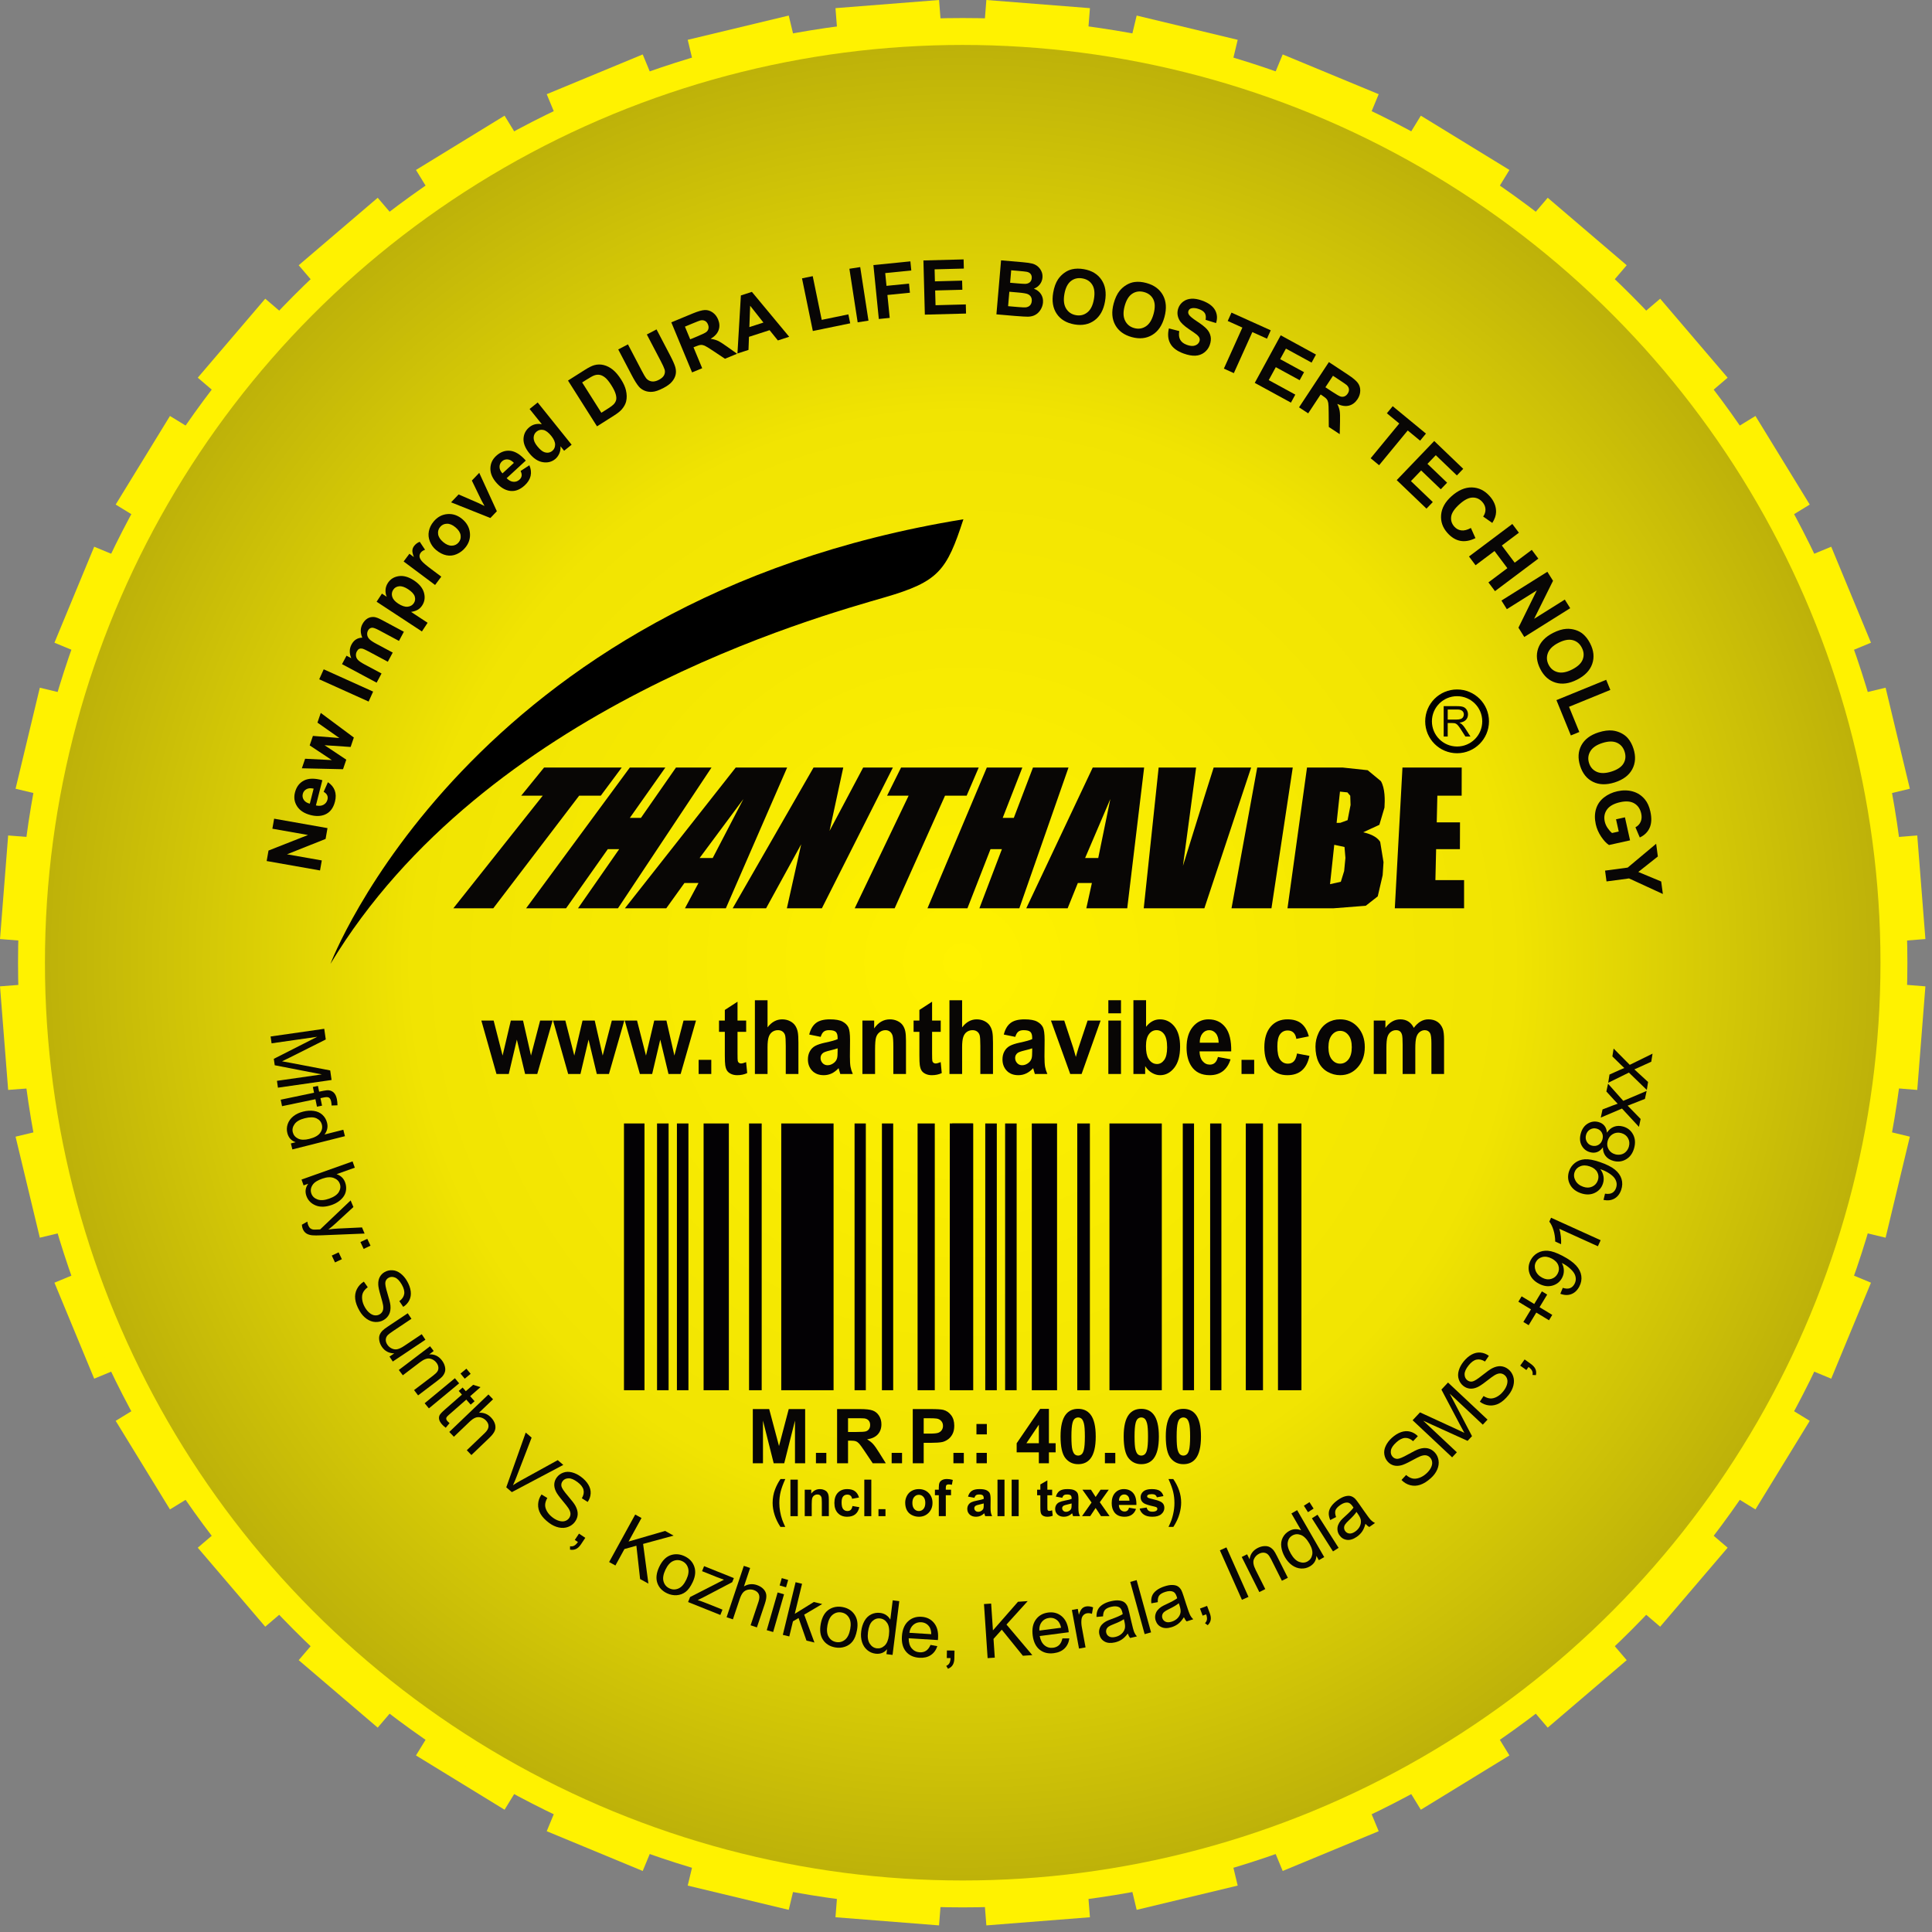 <?xml version="1.0" encoding="UTF-8" standalone="no"?><!DOCTYPE svg PUBLIC "-//W3C//DTD SVG 1.1//EN" "http://www.w3.org/Graphics/SVG/1.1/DTD/svg11.dtd"><svg width="100%" height="100%" viewBox="0 0 239 239" version="1.1" xmlns="http://www.w3.org/2000/svg" xmlns:xlink="http://www.w3.org/1999/xlink" xml:space="preserve" xmlns:serif="http://www.serif.com/" style="fill-rule:evenodd;clip-rule:evenodd;stroke-linecap:round;stroke-miterlimit:1.5;"><rect x="0" y="0" width="239" height="239" fill="#808080" stroke="none"/><g><path id="outer" d="M122.019,0l12.813,1.008l-2.926,37.183l8.707,-36.267l12.498,3.001l-8.707,36.267l14.273,-34.459l11.875,4.919l-14.273,34.458l19.488,-31.801l10.959,6.716l-19.488,31.801l24.223,-28.361l9.773,8.347l-24.222,28.362l28.361,-24.223l8.347,9.773l-28.361,24.223l31.801,-19.488l6.716,10.959l-31.801,19.488l34.458,-14.273l4.919,11.875l-34.459,14.273l36.268,-8.707l3,12.498l-36.267,8.707l37.183,-2.926l1.008,12.813l-37.183,2.927l37.183,2.926l-1.008,12.813l-37.183,-2.926l36.267,8.707l-3,12.498l-36.268,-8.707l34.459,14.273l-4.919,11.875l-34.458,-14.273l31.801,19.488l-6.716,10.959l-31.801,-19.488l28.361,24.223l-8.347,9.773l-28.361,-24.222l24.222,28.361l-9.773,8.347l-24.223,-28.361l19.488,31.801l-10.959,6.716l-19.488,-31.801l14.273,34.458l-11.875,4.919l-14.273,-34.459l8.707,36.268l-12.498,3l-8.707,-36.267l2.926,37.183l-12.813,1.008l-2.926,-37.183l-2.927,37.183l-12.813,-1.008l2.926,-37.183l-8.707,36.267l-12.498,-3l8.707,-36.268l-14.273,34.459l-11.875,-4.919l14.273,-34.458l-19.488,31.801l-10.959,-6.716l19.488,-31.801l-24.223,28.361l-9.773,-8.347l24.223,-28.361l-28.362,24.222l-8.347,-9.773l28.361,-24.223l-31.801,19.488l-6.716,-10.959l31.801,-19.488l-34.458,14.273l-4.919,-11.875l34.459,-14.273l-36.267,8.707l-3.001,-12.498l36.267,-8.707l-37.183,2.926l-1.008,-12.813l37.183,-2.926l-37.183,-2.927l1.008,-12.813l37.183,2.926l-36.267,-8.707l3.001,-12.498l36.267,8.707l-34.459,-14.273l4.919,-11.875l34.458,14.273l-31.801,-19.488l6.716,-10.959l31.801,19.488l-28.361,-24.223l8.347,-9.773l28.362,24.223l-24.223,-28.362l9.773,-8.347l24.223,28.361l-19.488,-31.801l10.959,-6.716l19.488,31.801l-14.273,-34.458l11.875,-4.919l14.273,34.459l-8.707,-36.267l12.498,-3.001l8.707,36.267l-2.926,-37.183l12.813,-1.008l2.927,37.183l2.926,-37.183Z" style="fill:#fff200;"/><circle id="middle" cx="119.093" cy="119.093" r="116.862" style="fill:#fff200;"/><circle id="inner" cx="119.093" cy="119.093" r="113.534" style="fill:url(#_Radial1);"/><g id="text"><path d="M40.878,119.237c-0,0 17.031,-45.028 78.3,-54.999c-2.074,6.374 -3.056,7.71 -9.709,9.65c-8.341,2.434 -49.454,13.63 -68.591,45.349Z"/><path d="M77.19,138.979l2.538,0l-0,33.003l-2.538,-0l0,-33.003Zm4.091,33.003l1.428,-0l0,-33.003l-1.428,0l-0,33.003Zm2.458,-0l1.425,-0l0,-33.003l-1.425,0l-0,33.003Zm3.301,-0l3.123,-0l-0,-33.003l-3.123,0l-0,33.003Zm5.623,-0l1.562,-0l-0,-33.003l-1.562,0l0,33.003Zm3.983,-0l6.472,-0l0,-33.003l-6.472,0l0,33.003Zm16.865,-0l2.127,-0l0,-33.003l-2.127,0l0,33.003Zm3.983,-33.003l-0,33.003l2.899,-0l0,-33.003l-2.899,0Zm-11.779,33.003l1.392,-0l-0,-33.003l-1.392,0l0,33.003Zm3.386,-0l1.392,-0l-0,-33.003l-1.392,0l0,33.003Z" style="fill:#030104;fill-rule:nonzero;"/><path d="M117.792,138.979l2.537,0l0,33.003l-2.537,-0l-0,-33.003Zm4.09,33.003l1.429,-0l-0,-33.003l-1.429,0l0,33.003Zm2.458,-0l1.426,-0l-0,-33.003l-1.426,0l0,33.003Zm3.301,-0l3.123,-0l0,-33.003l-3.123,0l0,33.003Zm5.624,-0l1.561,-0l0,-33.003l-1.561,0l-0,33.003Zm3.983,-0l6.472,-0l-0,-33.003l-6.472,0l-0,33.003Zm16.864,-0l2.128,-0l-0,-33.003l-2.128,0l0,33.003Zm3.983,-33.003l0,33.003l2.9,-0l-0,-33.003l-2.9,0Zm-11.778,33.003l1.391,-0l0,-33.003l-1.391,0l-0,33.003Zm3.386,-0l1.391,-0l0,-33.003l-1.391,0l-0,33.003Z" style="fill:#030104;fill-rule:nonzero;"/><path d="M93.127,181.014l-0,-6.704l2.026,0l1.216,4.573l1.203,-4.573l2.03,0l0,6.704l-1.257,-0l-0,-5.277l-1.331,5.277l-1.303,-0l-1.326,-5.277l-0,5.277l-1.258,-0Z" style="fill:#080605;fill-rule:nonzero;"/><rect x="100.937" y="179.729" width="1.285" height="1.285" style="fill:#080605;fill-rule:nonzero;"/><path d="M103.553,181.014l0,-6.704l2.849,0c0.716,0 1.237,0.06 1.562,0.181c0.324,0.12 0.584,0.334 0.779,0.642c0.195,0.308 0.293,0.66 0.293,1.056c-0,0.503 -0.148,0.919 -0.444,1.247c-0.295,0.327 -0.737,0.534 -1.326,0.619c0.293,0.171 0.535,0.358 0.725,0.563c0.191,0.204 0.447,0.567 0.771,1.088l0.818,1.308l-1.619,-0l-0.978,-1.459c-0.348,-0.521 -0.586,-0.85 -0.714,-0.985c-0.128,-0.136 -0.263,-0.229 -0.407,-0.279c-0.143,-0.051 -0.37,-0.076 -0.681,-0.076l-0.274,0l-0,2.799l-1.354,-0Zm1.354,-3.869l1.001,0c0.649,0 1.055,-0.027 1.217,-0.082c0.161,-0.055 0.288,-0.149 0.379,-0.284c0.092,-0.134 0.137,-0.301 0.137,-0.503c0,-0.225 -0.06,-0.407 -0.18,-0.546c-0.121,-0.139 -0.291,-0.226 -0.51,-0.263c-0.11,-0.015 -0.439,-0.023 -0.988,-0.023l-1.056,0l-0,1.701Z" style="fill:#080605;fill-rule:nonzero;"/><rect x="110.303" y="179.729" width="1.285" height="1.285" style="fill:#080605;fill-rule:nonzero;"/><path d="M112.914,181.014l-0,-6.704l2.172,0c0.823,0 1.36,0.034 1.61,0.101c0.384,0.1 0.705,0.319 0.964,0.656c0.26,0.337 0.389,0.772 0.389,1.305c0,0.412 -0.075,0.758 -0.224,1.038c-0.149,0.281 -0.339,0.501 -0.569,0.661c-0.23,0.16 -0.464,0.266 -0.702,0.318c-0.323,0.064 -0.791,0.096 -1.404,0.096l-0.883,0l0,2.529l-1.353,-0Zm1.353,-5.57l0,1.902l0.741,0c0.534,0 0.89,-0.035 1.07,-0.105c0.18,-0.07 0.321,-0.18 0.423,-0.329c0.102,-0.149 0.153,-0.323 0.153,-0.521c0,-0.244 -0.071,-0.445 -0.215,-0.604c-0.143,-0.158 -0.324,-0.258 -0.544,-0.297c-0.161,-0.031 -0.486,-0.046 -0.974,-0.046l-0.654,0Z" style="fill:#080605;fill-rule:nonzero;"/><rect x="117.944" y="179.729" width="1.285" height="1.285" style="fill:#080605;fill-rule:nonzero;"/><path d="M120.793,177.442l-0,-1.285l1.285,0l-0,1.285l-1.285,0Zm-0,3.572l-0,-1.285l1.285,-0l-0,1.285l-1.285,-0Z" style="fill:#080605;fill-rule:nonzero;"/><path d="M128.512,181.014l-0,-1.349l-2.744,-0l0,-1.125l2.908,-4.257l1.08,-0l-0,4.252l0.832,0l-0,1.13l-0.832,-0l-0,1.349l-1.244,-0Zm-0,-2.479l-0,-2.291l-1.541,2.291l1.541,0Z" style="fill:#080605;fill-rule:nonzero;"/><path d="M133.373,174.283c0.649,-0 1.157,0.231 1.523,0.695c0.436,0.548 0.653,1.458 0.653,2.73c0,1.268 -0.219,2.179 -0.658,2.734c-0.363,0.458 -0.869,0.686 -1.518,0.686c-0.653,0 -1.178,-0.251 -1.578,-0.752c-0.399,-0.502 -0.599,-1.396 -0.599,-2.682c0,-1.262 0.22,-2.171 0.659,-2.725c0.362,-0.458 0.868,-0.686 1.518,-0.686Zm-0,1.065c-0.156,0 -0.294,0.05 -0.416,0.149c-0.122,0.099 -0.217,0.276 -0.284,0.532c-0.088,0.333 -0.132,0.892 -0.132,1.679c-0,0.786 0.039,1.327 0.118,1.621c0.08,0.294 0.18,0.49 0.3,0.587c0.12,0.098 0.258,0.147 0.414,0.147c0.155,-0 0.294,-0.05 0.416,-0.149c0.122,-0.099 0.216,-0.277 0.283,-0.533c0.089,-0.329 0.133,-0.887 0.133,-1.673c0,-0.787 -0.04,-1.327 -0.119,-1.621c-0.079,-0.295 -0.179,-0.491 -0.299,-0.59c-0.121,-0.099 -0.259,-0.149 -0.414,-0.149Z" style="fill:#080605;fill-rule:nonzero;"/><rect x="136.684" y="179.729" width="1.285" height="1.285" style="fill:#080605;fill-rule:nonzero;"/><path d="M141.183,174.283c0.65,-0 1.157,0.231 1.523,0.695c0.436,0.548 0.654,1.458 0.654,2.73c-0,1.268 -0.22,2.179 -0.659,2.734c-0.362,0.458 -0.868,0.686 -1.518,0.686c-0.652,0 -1.178,-0.251 -1.577,-0.752c-0.4,-0.502 -0.599,-1.396 -0.599,-2.682c-0,-1.262 0.219,-2.171 0.658,-2.725c0.363,-0.458 0.869,-0.686 1.518,-0.686Zm0,1.065c-0.155,0 -0.294,0.05 -0.416,0.149c-0.122,0.099 -0.216,0.276 -0.283,0.532c-0.089,0.333 -0.133,0.892 -0.133,1.679c-0,0.786 0.04,1.327 0.119,1.621c0.079,0.294 0.179,0.49 0.299,0.587c0.121,0.098 0.259,0.147 0.414,0.147c0.156,-0 0.294,-0.05 0.416,-0.149c0.122,-0.099 0.217,-0.277 0.284,-0.533c0.088,-0.329 0.133,-0.887 0.133,-1.673c-0,-0.787 -0.04,-1.327 -0.119,-1.621c-0.08,-0.295 -0.179,-0.491 -0.3,-0.59c-0.12,-0.099 -0.258,-0.149 -0.414,-0.149Z" style="fill:#080605;fill-rule:nonzero;"/><path d="M146.392,174.283c0.649,-0 1.157,0.231 1.523,0.695c0.435,0.548 0.653,1.458 0.653,2.73c0,1.268 -0.219,2.179 -0.658,2.734c-0.363,0.458 -0.869,0.686 -1.518,0.686c-0.653,0 -1.179,-0.251 -1.578,-0.752c-0.399,-0.502 -0.599,-1.396 -0.599,-2.682c0,-1.262 0.22,-2.171 0.659,-2.725c0.362,-0.458 0.868,-0.686 1.518,-0.686Zm-0,1.065c-0.156,0 -0.294,0.05 -0.416,0.149c-0.122,0.099 -0.217,0.276 -0.284,0.532c-0.088,0.333 -0.133,0.892 -0.133,1.679c0,0.786 0.04,1.327 0.119,1.621c0.08,0.294 0.179,0.49 0.3,0.587c0.12,0.098 0.258,0.147 0.414,0.147c0.155,-0 0.294,-0.05 0.416,-0.149c0.122,-0.099 0.216,-0.277 0.283,-0.533c0.089,-0.329 0.133,-0.887 0.133,-1.673c0,-0.787 -0.04,-1.327 -0.119,-1.621c-0.079,-0.295 -0.179,-0.491 -0.299,-0.59c-0.121,-0.099 -0.259,-0.149 -0.414,-0.149Z" style="fill:#080605;fill-rule:nonzero;"/><path d="M61.417,132.858l-1.871,-6.609l1.52,0l1.108,4.332l1.019,-4.332l1.509,0l0.985,4.332l1.131,-4.332l1.542,0l-1.899,6.609l-1.503,0l-1.019,-4.25l-1.002,4.25l-1.52,0Z" style="fill:#080605;fill-rule:nonzero;"/><path d="M70.286,132.858l-1.87,-6.609l1.52,0l1.108,4.332l1.019,-4.332l1.508,0l0.986,4.332l1.13,-4.332l1.543,0l-1.899,6.609l-1.503,0l-1.019,-4.25l-1.003,4.25l-1.52,0Z" style="fill:#080605;fill-rule:nonzero;"/><path d="M79.156,132.858l-1.871,-6.609l1.52,0l1.108,4.332l1.019,-4.332l1.509,0l0.985,4.332l1.131,-4.332l1.542,0l-1.899,6.609l-1.503,0l-1.019,-4.25l-1.002,4.25l-1.52,0Z" style="fill:#080605;fill-rule:nonzero;"/><rect x="86.425" y="131.109" width="1.565" height="1.749" style="fill:#080605;fill-rule:nonzero;"/><path d="M92.305,126.249l-0,1.394l-1.069,0l-0,2.664c-0,0.539 0.01,0.853 0.03,0.942c0.021,0.09 0.067,0.163 0.14,0.221c0.072,0.058 0.16,0.088 0.264,0.088c0.145,-0 0.355,-0.056 0.629,-0.168l0.134,1.356c-0.364,0.174 -0.776,0.261 -1.236,0.261c-0.282,0 -0.537,-0.052 -0.763,-0.158c-0.226,-0.106 -0.393,-0.243 -0.498,-0.411c-0.106,-0.168 -0.179,-0.395 -0.22,-0.681c-0.034,-0.204 -0.05,-0.614 -0.05,-1.232l-0,-2.882l-0.719,0l0,-1.394l0.719,0l-0,-1.313l1.57,-1.02l-0,2.333l1.069,0Z" style="fill:#080605;fill-rule:nonzero;"/><path d="M94.949,123.735l0,3.355c0.505,-0.66 1.108,-0.99 1.81,-0.99c0.36,0 0.685,0.075 0.974,0.224c0.29,0.149 0.508,0.34 0.655,0.573c0.146,0.232 0.246,0.489 0.3,0.771c0.054,0.282 0.081,0.72 0.081,1.313l-0,3.877l-1.565,0l0,-3.491c0,-0.693 -0.029,-1.132 -0.089,-1.319c-0.059,-0.187 -0.164,-0.335 -0.314,-0.445c-0.151,-0.11 -0.339,-0.165 -0.565,-0.165c-0.26,0 -0.492,0.071 -0.696,0.212c-0.204,0.141 -0.354,0.353 -0.449,0.637c-0.094,0.285 -0.142,0.705 -0.142,1.261l0,3.31l-1.564,0l-0,-9.123l1.564,0Z" style="fill:#080605;fill-rule:nonzero;"/><path d="M101.525,128.266l-1.42,-0.287c0.16,-0.638 0.435,-1.111 0.824,-1.418c0.39,-0.307 0.969,-0.461 1.737,-0.461c0.698,0 1.218,0.092 1.559,0.277c0.342,0.185 0.582,0.419 0.721,0.703c0.14,0.284 0.209,0.806 0.209,1.565l-0.016,2.041c-0,0.581 0.025,1.009 0.075,1.285c0.05,0.276 0.144,0.572 0.281,0.887l-1.548,0c-0.041,-0.116 -0.091,-0.288 -0.15,-0.516c-0.026,-0.104 -0.045,-0.173 -0.056,-0.206c-0.267,0.291 -0.553,0.508 -0.857,0.654c-0.305,0.145 -0.63,0.217 -0.975,0.217c-0.609,0 -1.088,-0.184 -1.439,-0.553c-0.351,-0.37 -0.526,-0.836 -0.526,-1.401c-0,-0.373 0.08,-0.706 0.239,-0.998c0.16,-0.293 0.383,-0.517 0.671,-0.672c0.288,-0.156 0.703,-0.292 1.245,-0.408c0.731,-0.153 1.237,-0.297 1.52,-0.429l-0,-0.175c-0,-0.336 -0.075,-0.575 -0.223,-0.718c-0.149,-0.143 -0.429,-0.215 -0.841,-0.215c-0.278,0 -0.495,0.061 -0.651,0.184c-0.156,0.122 -0.282,0.337 -0.379,0.644Zm2.094,1.418c-0.201,0.075 -0.518,0.164 -0.953,0.268c-0.434,0.104 -0.718,0.205 -0.851,0.305c-0.205,0.162 -0.307,0.367 -0.307,0.616c0,0.245 0.082,0.456 0.245,0.635c0.164,0.178 0.371,0.267 0.624,0.267c0.282,0 0.551,-0.103 0.807,-0.311c0.19,-0.157 0.314,-0.35 0.373,-0.579c0.041,-0.149 0.062,-0.433 0.062,-0.852l-0,-0.349Z" style="fill:#080605;fill-rule:nonzero;"/><path d="M112.076,132.858l-1.565,0l0,-3.373c0,-0.713 -0.033,-1.175 -0.1,-1.384c-0.067,-0.21 -0.175,-0.373 -0.326,-0.489c-0.15,-0.116 -0.331,-0.174 -0.542,-0.174c-0.271,0 -0.514,0.083 -0.73,0.249c-0.215,0.166 -0.363,0.386 -0.442,0.66c-0.08,0.273 -0.12,0.779 -0.12,1.518l-0,2.993l-1.565,0l0,-6.609l1.454,0l-0,0.971c0.516,-0.747 1.165,-1.12 1.948,-1.12c0.345,0 0.661,0.07 0.947,0.209c0.286,0.139 0.502,0.316 0.648,0.532c0.147,0.215 0.249,0.46 0.307,0.734c0.057,0.274 0.086,0.666 0.086,1.176l-0,4.107Z" style="fill:#080605;fill-rule:nonzero;"/><path d="M116.374,126.249l0,1.394l-1.069,0l0,2.664c0,0.539 0.011,0.853 0.031,0.942c0.02,0.09 0.067,0.163 0.139,0.221c0.072,0.058 0.161,0.088 0.265,0.088c0.144,-0 0.354,-0.056 0.629,-0.168l0.133,1.356c-0.363,0.174 -0.775,0.261 -1.236,0.261c-0.282,0 -0.536,-0.052 -0.762,-0.158c-0.227,-0.106 -0.393,-0.243 -0.499,-0.411c-0.106,-0.168 -0.179,-0.395 -0.22,-0.681c-0.033,-0.204 -0.05,-0.614 -0.05,-1.232l0,-2.882l-0.718,0l-0,-1.394l0.718,0l0,-1.313l1.57,-1.02l0,2.333l1.069,0Z" style="fill:#080605;fill-rule:nonzero;"/><path d="M119.019,123.735l0,3.355c0.505,-0.66 1.108,-0.99 1.81,-0.99c0.36,0 0.684,0.075 0.974,0.224c0.289,0.149 0.507,0.34 0.654,0.573c0.147,0.232 0.247,0.489 0.301,0.771c0.054,0.282 0.081,0.72 0.081,1.313l-0,3.877l-1.565,0l-0,-3.491c-0,-0.693 -0.03,-1.132 -0.089,-1.319c-0.06,-0.187 -0.164,-0.335 -0.315,-0.445c-0.15,-0.11 -0.338,-0.165 -0.565,-0.165c-0.26,0 -0.492,0.071 -0.696,0.212c-0.204,0.141 -0.353,0.353 -0.448,0.637c-0.095,0.285 -0.142,0.705 -0.142,1.261l0,3.31l-1.565,0l0,-9.123l1.565,0Z" style="fill:#080605;fill-rule:nonzero;"/><path d="M125.595,128.266l-1.42,-0.287c0.159,-0.638 0.434,-1.111 0.824,-1.418c0.39,-0.307 0.969,-0.461 1.737,-0.461c0.698,0 1.217,0.092 1.559,0.277c0.341,0.185 0.582,0.419 0.721,0.703c0.139,0.284 0.209,0.806 0.209,1.565l-0.017,2.041c0,0.581 0.025,1.009 0.075,1.285c0.05,0.276 0.144,0.572 0.281,0.887l-1.547,0c-0.041,-0.116 -0.091,-0.288 -0.151,-0.516c-0.026,-0.104 -0.044,-0.173 -0.055,-0.206c-0.268,0.291 -0.554,0.508 -0.858,0.654c-0.304,0.145 -0.629,0.217 -0.974,0.217c-0.609,0 -1.089,-0.184 -1.44,-0.553c-0.35,-0.37 -0.526,-0.836 -0.526,-1.401c0,-0.373 0.08,-0.706 0.24,-0.998c0.159,-0.293 0.383,-0.517 0.671,-0.672c0.287,-0.156 0.702,-0.292 1.244,-0.408c0.731,-0.153 1.238,-0.297 1.52,-0.429l0,-0.175c0,-0.336 -0.074,-0.575 -0.223,-0.718c-0.148,-0.143 -0.428,-0.215 -0.84,-0.215c-0.279,0 -0.496,0.061 -0.652,0.184c-0.156,0.122 -0.282,0.337 -0.378,0.644Zm2.093,1.418c-0.2,0.075 -0.518,0.164 -0.952,0.268c-0.434,0.104 -0.718,0.205 -0.852,0.305c-0.204,0.162 -0.306,0.367 -0.306,0.616c-0,0.245 0.082,0.456 0.245,0.635c0.163,0.178 0.371,0.267 0.623,0.267c0.283,0 0.552,-0.103 0.808,-0.311c0.189,-0.157 0.313,-0.35 0.373,-0.579c0.041,-0.149 0.061,-0.433 0.061,-0.852l0,-0.349Z" style="fill:#080605;fill-rule:nonzero;"/><path d="M132.393,132.858l-2.383,-6.609l1.642,0l1.114,3.373l0.323,1.127c0.085,-0.287 0.139,-0.475 0.161,-0.567c0.052,-0.186 0.108,-0.373 0.167,-0.56l1.125,-3.373l1.609,0l-2.35,6.609l-1.408,0Z" style="fill:#080605;fill-rule:nonzero;"/><path d="M137.109,125.353l-0,-1.618l1.564,0l0,1.618l-1.564,0Zm-0,7.505l-0,-6.609l1.564,0l0,6.609l-1.564,0Z" style="fill:#080605;fill-rule:nonzero;"/><path d="M140.21,132.858l-0,-9.123l1.565,0l-0,3.286c0.482,-0.614 1.054,-0.921 1.714,-0.921c0.721,0 1.316,0.292 1.788,0.874c0.471,0.583 0.707,1.42 0.707,2.511c-0,1.129 -0.241,1.998 -0.721,2.608c-0.481,0.61 -1.065,0.914 -1.751,0.914c-0.338,0 -0.671,-0.094 -1,-0.283c-0.328,-0.188 -0.611,-0.467 -0.849,-0.837l0,0.971l-1.453,0Zm1.553,-3.447c0,0.684 0.097,1.19 0.29,1.518c0.271,0.465 0.631,0.697 1.08,0.697c0.345,-0 0.639,-0.165 0.883,-0.495c0.243,-0.33 0.364,-0.849 0.364,-1.559c0,-0.755 -0.122,-1.299 -0.367,-1.633c-0.245,-0.334 -0.559,-0.501 -0.941,-0.501c-0.375,0 -0.687,0.163 -0.936,0.489c-0.248,0.325 -0.373,0.82 -0.373,1.484Z" style="fill:#080605;fill-rule:nonzero;"/><path d="M150.666,130.755l1.559,0.292c-0.2,0.639 -0.517,1.126 -0.949,1.46c-0.432,0.333 -0.973,0.5 -1.623,0.5c-1.028,0 -1.789,-0.375 -2.283,-1.126c-0.39,-0.601 -0.584,-1.361 -0.584,-2.277c-0,-1.096 0.256,-1.953 0.768,-2.574c0.512,-0.62 1.16,-0.93 1.943,-0.93c0.88,0 1.574,0.325 2.082,0.974c0.509,0.649 0.752,1.644 0.73,2.984l-3.92,-0c0.011,0.518 0.137,0.922 0.379,1.21c0.241,0.288 0.542,0.433 0.902,0.433c0.245,-0 0.451,-0.075 0.618,-0.224c0.167,-0.15 0.293,-0.39 0.378,-0.722Zm0.089,-1.767c-0.011,-0.507 -0.128,-0.891 -0.35,-1.155c-0.223,-0.263 -0.494,-0.395 -0.813,-0.395c-0.342,0 -0.624,0.139 -0.847,0.417c-0.222,0.278 -0.332,0.655 -0.328,1.133l2.338,-0Z" style="fill:#080605;fill-rule:nonzero;"/><rect x="153.584" y="131.109" width="1.565" height="1.749" style="fill:#080605;fill-rule:nonzero;"/><path d="M161.908,128.203l-1.543,0.312c-0.052,-0.345 -0.169,-0.604 -0.353,-0.778c-0.184,-0.175 -0.422,-0.262 -0.716,-0.262c-0.389,0 -0.7,0.151 -0.932,0.452c-0.232,0.3 -0.348,0.803 -0.348,1.509c-0,0.784 0.118,1.337 0.353,1.661c0.236,0.324 0.552,0.485 0.95,0.485c0.297,0 0.54,-0.094 0.729,-0.283c0.189,-0.188 0.323,-0.513 0.401,-0.974l1.537,0.293c-0.16,0.788 -0.466,1.383 -0.919,1.786c-0.453,0.402 -1.06,0.603 -1.821,0.603c-0.865,0 -1.554,-0.304 -2.068,-0.914c-0.514,-0.61 -0.771,-1.454 -0.771,-2.533c-0,-1.091 0.258,-1.94 0.774,-2.548c0.516,-0.608 1.213,-0.912 2.093,-0.912c0.72,0 1.293,0.173 1.718,0.52c0.425,0.346 0.73,0.874 0.916,1.583Z" style="fill:#080605;fill-rule:nonzero;"/><path d="M162.732,129.46c-0,-0.58 0.128,-1.142 0.384,-1.686c0.256,-0.543 0.619,-0.958 1.088,-1.245c0.47,-0.286 0.994,-0.429 1.573,-0.429c0.895,0 1.628,0.325 2.2,0.974c0.571,0.649 0.857,1.47 0.857,2.461c-0,1 -0.289,1.829 -0.866,2.486c-0.577,0.658 -1.304,0.986 -2.18,0.986c-0.542,0 -1.058,-0.136 -1.55,-0.41c-0.492,-0.274 -0.866,-0.675 -1.122,-1.204c-0.256,-0.529 -0.384,-1.173 -0.384,-1.933Zm1.603,0.094c0,0.655 0.139,1.157 0.418,1.506c0.278,0.348 0.622,0.522 1.03,0.522c0.408,0 0.751,-0.174 1.027,-0.522c0.277,-0.349 0.415,-0.855 0.415,-1.519c-0,-0.647 -0.138,-1.145 -0.415,-1.493c-0.276,-0.349 -0.619,-0.523 -1.027,-0.523c-0.408,0 -0.752,0.174 -1.03,0.523c-0.279,0.348 -0.418,0.85 -0.418,1.506Z" style="fill:#080605;fill-rule:nonzero;"/><path d="M169.942,126.249l1.442,0l0,0.903c0.516,-0.701 1.13,-1.052 1.843,-1.052c0.379,0 0.707,0.087 0.985,0.261c0.279,0.175 0.507,0.438 0.685,0.791c0.26,-0.353 0.54,-0.616 0.841,-0.791c0.301,-0.174 0.622,-0.261 0.963,-0.261c0.435,0 0.802,0.099 1.103,0.296c0.3,0.197 0.525,0.486 0.673,0.868c0.108,0.282 0.162,0.738 0.162,1.369l-0,4.225l-1.565,0l0,-3.777c0,-0.656 -0.054,-1.079 -0.161,-1.27c-0.145,-0.249 -0.368,-0.373 -0.668,-0.373c-0.219,0 -0.425,0.075 -0.618,0.224c-0.193,0.149 -0.333,0.368 -0.418,0.657c-0.085,0.288 -0.128,0.743 -0.128,1.365l0,3.174l-1.565,0l0,-3.622c0,-0.643 -0.027,-1.057 -0.083,-1.244c-0.056,-0.187 -0.142,-0.326 -0.259,-0.417c-0.117,-0.091 -0.276,-0.137 -0.476,-0.137c-0.241,0 -0.458,0.073 -0.651,0.218c-0.193,0.145 -0.332,0.355 -0.415,0.628c-0.084,0.274 -0.125,0.728 -0.125,1.363l-0,3.211l-1.565,0l-0,-6.609Z" style="fill:#080605;fill-rule:nonzero;"/><g><path d="M76.912,94.947l-2.592,3.484l-2.675,0l-10.621,13.928l-4.941,0l11.057,-13.928l-2.664,0l2.831,-3.484l9.605,-0Z" style="fill:#080605;fill-rule:nonzero;"/><path d="M88.02,94.947l-11.572,17.412l-4.942,0l5.09,-7.313l-1.41,-0l-5.159,7.313l-4.941,0l12.828,-17.412l4.395,-0l-4.392,6.227l1.374,0l4.334,-6.227l4.395,-0Z" style="fill:#080605;fill-rule:nonzero;"/><path d="M97.375,94.947l-7.581,17.412l-5.059,0l1.674,-3.129l-1.738,-0l-2.248,3.129l-5.118,0l13.711,-17.412l6.359,-0Zm-9.208,11.196l3.8,-7.303l-5.423,7.303l1.623,-0Z" style="fill:#080605;fill-rule:nonzero;"/><path d="M110.456,94.947l-8.783,17.412l-4.331,0l1.769,-7.915l-4.34,7.915l-4.132,0l10.003,-17.412l3.675,-0l-1.696,7.84l4.16,-7.84l3.675,-0Z" style="fill:#080605;fill-rule:nonzero;"/><path d="M121.074,94.947l-1.494,3.484l-2.675,0l-6.229,13.928l-4.942,0l6.667,-13.928l-2.665,0l1.733,-3.484l9.605,-0Z" style="fill:#080605;fill-rule:nonzero;"/><path d="M132.182,94.947l-6.082,17.412l-4.942,0l2.784,-7.313l-1.41,-0l-2.853,7.313l-4.942,0l7.339,-17.412l4.395,-0l-2.429,6.227l1.374,0l2.371,-6.227l4.395,-0Z" style="fill:#080605;fill-rule:nonzero;"/><path d="M141.537,94.947l-2.091,17.412l-5.059,0l0.687,-3.129l-1.738,-0l-1.262,3.129l-5.118,0l8.223,-17.412l6.358,-0Zm-5.678,11.196l1.498,-7.303l-3.122,7.303l1.624,-0Z" style="fill:#080605;fill-rule:nonzero;"/><path d="M154.775,94.947l-5.786,17.412l-7.501,0l1.844,-17.412l4.636,-0l-1.63,12.164l2.776,-8.927l1.025,-3.237l4.636,-0Z" style="fill:#080605;fill-rule:nonzero;"/><path d="M159.922,94.947l-2.635,17.412l-4.941,0l3.181,-17.412l4.395,-0Z" style="fill:#080605;fill-rule:nonzero;"/><path d="M161.686,94.947l4.385,-0l3.12,0.333l1.634,1.35c0.521,0.896 0.506,2.341 0.443,3.275l-0.633,2.129l-2.003,0.925c0.73,0.164 1.664,0.484 2.104,1.178l0.413,2.522l-0.106,1.613l-0.608,2.614l-1.479,1.162l-3.968,0.311l-5.717,0l2.415,-17.412Zm4.076,2.979l-0.416,3.872l0.461,-0.011l0.898,-0.328l0.368,-1.877l-0.039,-1.145l-0.349,-0.414l-0.923,-0.097Zm-0.707,6.582l-0.522,4.872l1.336,-0.301l0.41,-1.323l0.158,-1.624l-0.114,-1.355l-1.268,-0.269Z" style="fill:#080605;fill-rule:nonzero;"/><path d="M173.494,94.947l7.329,-0l-0.007,3.484l-3.007,0l-0.076,3.302l2.879,0l-0.011,3.313l-2.944,-0l-0.088,3.829l3.547,-0l-0,3.484l-8.569,0l0.947,-17.412Z" style="fill:#080605;fill-rule:nonzero;"/></g><path d="M97.137,188.885l-0.595,0c-0.314,-0.474 -0.553,-0.967 -0.717,-1.479c-0.165,-0.511 -0.247,-1.006 -0.247,-1.485c0,-0.593 0.102,-1.155 0.305,-1.685c0.177,-0.46 0.401,-0.884 0.672,-1.273l0.591,0c-0.281,0.623 -0.475,1.152 -0.58,1.589c-0.106,0.436 -0.159,0.899 -0.159,1.388c-0,0.337 0.031,0.682 0.094,1.035c0.063,0.353 0.148,0.689 0.257,1.008c0.072,0.209 0.198,0.51 0.379,0.902Z" style="fill:#080605;fill-rule:nonzero;"/><rect x="97.781" y="183.041" width="0.912" height="4.517" style="fill:#080605;fill-rule:nonzero;"/><path d="M102.532,187.557l-0.866,0l0,-1.67c0,-0.353 -0.018,-0.581 -0.055,-0.685c-0.037,-0.104 -0.097,-0.184 -0.18,-0.242c-0.084,-0.057 -0.184,-0.086 -0.301,-0.086c-0.15,-0 -0.284,0.041 -0.403,0.123c-0.12,0.082 -0.201,0.191 -0.245,0.327c-0.045,0.135 -0.067,0.386 -0.067,0.751l0,1.482l-0.865,0l-0,-3.272l0.804,0l-0,0.481c0.285,-0.37 0.645,-0.555 1.078,-0.555c0.191,0 0.366,0.035 0.524,0.104c0.158,0.068 0.278,0.156 0.359,0.263c0.081,0.107 0.138,0.228 0.169,0.364c0.032,0.135 0.048,0.329 0.048,0.582l0,2.033Z" style="fill:#080605;fill-rule:nonzero;"/><path d="M106.263,185.253l-0.853,0.154c-0.029,-0.171 -0.094,-0.299 -0.196,-0.385c-0.101,-0.087 -0.233,-0.13 -0.396,-0.13c-0.215,0 -0.387,0.075 -0.516,0.224c-0.128,0.149 -0.192,0.398 -0.192,0.747c-0,0.388 0.065,0.662 0.195,0.822c0.131,0.161 0.306,0.241 0.526,0.241c0.164,-0 0.298,-0.047 0.403,-0.14c0.105,-0.094 0.179,-0.255 0.222,-0.483l0.85,0.145c-0.088,0.39 -0.257,0.685 -0.508,0.884c-0.251,0.2 -0.586,0.299 -1.007,0.299c-0.479,0 -0.861,-0.151 -1.145,-0.453c-0.285,-0.302 -0.427,-0.72 -0.427,-1.254c0,-0.54 0.143,-0.96 0.428,-1.261c0.286,-0.301 0.672,-0.452 1.159,-0.452c0.398,0 0.715,0.086 0.95,0.258c0.236,0.171 0.405,0.432 0.507,0.784Z" style="fill:#080605;fill-rule:nonzero;"/><rect x="106.92" y="183.041" width="0.866" height="4.517" style="fill:#080605;fill-rule:nonzero;"/><rect x="108.673" y="186.692" width="0.866" height="0.866" style="fill:#080605;fill-rule:nonzero;"/><path d="M111.979,185.875c-0,-0.287 0.071,-0.566 0.212,-0.835c0.142,-0.269 0.343,-0.474 0.603,-0.616c0.26,-0.142 0.55,-0.213 0.87,-0.213c0.495,0 0.901,0.161 1.217,0.483c0.316,0.321 0.475,0.727 0.475,1.218c-0,0.495 -0.16,0.905 -0.479,1.231c-0.32,0.326 -0.722,0.488 -1.207,0.488c-0.3,0 -0.586,-0.067 -0.858,-0.203c-0.272,-0.136 -0.479,-0.334 -0.621,-0.596c-0.141,-0.262 -0.212,-0.581 -0.212,-0.957Zm0.887,0.046c0,0.325 0.077,0.573 0.231,0.746c0.154,0.173 0.344,0.259 0.57,0.259c0.226,-0 0.416,-0.086 0.569,-0.259c0.153,-0.173 0.229,-0.423 0.229,-0.752c0,-0.32 -0.076,-0.567 -0.229,-0.739c-0.153,-0.173 -0.343,-0.259 -0.569,-0.259c-0.226,-0 -0.416,0.086 -0.57,0.259c-0.154,0.172 -0.231,0.421 -0.231,0.745Z" style="fill:#080605;fill-rule:nonzero;"/><path d="M115.655,184.285l0.48,0l0,-0.246c0,-0.275 0.029,-0.481 0.088,-0.616c0.059,-0.136 0.166,-0.246 0.323,-0.332c0.158,-0.085 0.356,-0.128 0.597,-0.128c0.246,0 0.488,0.037 0.724,0.111l-0.117,0.604c-0.138,-0.033 -0.27,-0.049 -0.398,-0.049c-0.125,-0 -0.215,0.029 -0.269,0.088c-0.055,0.058 -0.082,0.171 -0.082,0.337l-0,0.231l0.647,0l-0,0.681l-0.647,0l-0,2.591l-0.866,0l0,-2.591l-0.48,0l-0,-0.681Z" style="fill:#080605;fill-rule:nonzero;"/><path d="M120.535,185.284l-0.786,-0.142c0.089,-0.317 0.241,-0.551 0.456,-0.703c0.216,-0.152 0.536,-0.228 0.962,-0.228c0.386,0 0.673,0.046 0.862,0.137c0.189,0.092 0.322,0.208 0.399,0.349c0.077,0.14 0.116,0.399 0.116,0.774l-0.009,1.011c-0,0.288 0.013,0.5 0.041,0.636c0.028,0.137 0.08,0.283 0.156,0.439l-0.857,0c-0.022,-0.057 -0.05,-0.142 -0.083,-0.255c-0.014,-0.052 -0.025,-0.086 -0.031,-0.102c-0.148,0.144 -0.306,0.252 -0.474,0.324c-0.169,0.071 -0.348,0.107 -0.539,0.107c-0.337,0 -0.603,-0.091 -0.797,-0.274c-0.194,-0.183 -0.291,-0.414 -0.291,-0.693c-0,-0.185 0.044,-0.35 0.132,-0.495c0.089,-0.144 0.213,-0.255 0.372,-0.332c0.159,-0.077 0.388,-0.145 0.688,-0.202c0.405,-0.076 0.685,-0.147 0.841,-0.213l0,-0.086c0,-0.166 -0.041,-0.285 -0.123,-0.356c-0.082,-0.071 -0.237,-0.106 -0.465,-0.106c-0.154,-0 -0.274,0.03 -0.361,0.091c-0.086,0.06 -0.156,0.167 -0.209,0.319Zm1.158,0.702c-0.11,0.037 -0.286,0.081 -0.526,0.133c-0.241,0.051 -0.398,0.101 -0.472,0.15c-0.113,0.081 -0.169,0.182 -0.169,0.306c-0,0.121 0.045,0.225 0.135,0.314c0.091,0.088 0.206,0.132 0.345,0.132c0.156,0 0.305,-0.051 0.447,-0.154c0.105,-0.078 0.174,-0.173 0.207,-0.286c0.022,-0.074 0.033,-0.215 0.033,-0.422l0,-0.173Z" style="fill:#080605;fill-rule:nonzero;"/><rect x="123.397" y="183.041" width="0.866" height="4.517" style="fill:#080605;fill-rule:nonzero;"/><rect x="125.15" y="183.041" width="0.866" height="4.517" style="fill:#080605;fill-rule:nonzero;"/><path d="M130.157,184.285l0,0.69l-0.591,0l-0,1.319c-0,0.267 0.005,0.423 0.017,0.467c0.011,0.044 0.037,0.081 0.077,0.109c0.04,0.029 0.088,0.043 0.146,0.043c0.08,0 0.196,-0.027 0.348,-0.083l0.074,0.672c-0.201,0.086 -0.429,0.129 -0.684,0.129c-0.156,0 -0.297,-0.026 -0.422,-0.078c-0.125,-0.053 -0.217,-0.12 -0.276,-0.204c-0.058,-0.083 -0.099,-0.195 -0.121,-0.337c-0.019,-0.101 -0.028,-0.304 -0.028,-0.61l-0,-1.427l-0.398,0l0,-0.69l0.398,0l-0,-0.65l0.869,-0.505l-0,1.155l0.591,0Z" style="fill:#080605;fill-rule:nonzero;"/><path d="M131.405,185.284l-0.786,-0.142c0.089,-0.317 0.241,-0.551 0.456,-0.703c0.216,-0.152 0.537,-0.228 0.962,-0.228c0.386,0 0.673,0.046 0.862,0.137c0.189,0.092 0.322,0.208 0.399,0.349c0.077,0.14 0.116,0.399 0.116,0.774l-0.009,1.011c-0,0.288 0.014,0.5 0.041,0.636c0.028,0.137 0.08,0.283 0.156,0.439l-0.857,0c-0.022,-0.057 -0.05,-0.142 -0.083,-0.255c-0.014,-0.052 -0.024,-0.086 -0.031,-0.102c-0.148,0.144 -0.306,0.252 -0.474,0.324c-0.169,0.071 -0.348,0.107 -0.539,0.107c-0.337,0 -0.603,-0.091 -0.797,-0.274c-0.194,-0.183 -0.291,-0.414 -0.291,-0.693c0,-0.185 0.044,-0.35 0.133,-0.495c0.088,-0.144 0.212,-0.255 0.371,-0.332c0.159,-0.077 0.389,-0.145 0.688,-0.202c0.405,-0.076 0.685,-0.147 0.842,-0.213l-0,-0.086c-0,-0.166 -0.041,-0.285 -0.124,-0.356c-0.082,-0.071 -0.237,-0.106 -0.465,-0.106c-0.154,-0 -0.274,0.03 -0.36,0.091c-0.087,0.06 -0.156,0.167 -0.21,0.319Zm1.159,0.702c-0.111,0.037 -0.287,0.081 -0.527,0.133c-0.241,0.051 -0.398,0.101 -0.472,0.15c-0.113,0.081 -0.169,0.182 -0.169,0.306c-0,0.121 0.045,0.225 0.135,0.314c0.091,0.088 0.206,0.132 0.346,0.132c0.156,0 0.305,-0.051 0.446,-0.154c0.105,-0.078 0.174,-0.173 0.207,-0.286c0.022,-0.074 0.034,-0.215 0.034,-0.422l-0,-0.173Z" style="fill:#080605;fill-rule:nonzero;"/><path d="M133.851,187.557l1.181,-1.685l-1.131,-1.587l1.057,0l0.579,0.9l0.61,-0.9l1.017,0l-1.11,1.55l1.211,1.722l-1.063,0l-0.665,-1.013l-0.672,1.013l-1.014,0Z" style="fill:#080605;fill-rule:nonzero;"/><path d="M139.672,186.516l0.862,0.145c-0.111,0.316 -0.286,0.557 -0.525,0.722c-0.239,0.166 -0.539,0.248 -0.898,0.248c-0.569,0 -0.99,-0.186 -1.263,-0.557c-0.216,-0.298 -0.324,-0.674 -0.324,-1.128c0,-0.542 0.142,-0.967 0.425,-1.274c0.284,-0.307 0.642,-0.461 1.076,-0.461c0.486,0 0.871,0.161 1.152,0.483c0.281,0.321 0.416,0.813 0.404,1.477l-2.169,-0c0.006,0.257 0.076,0.456 0.209,0.599c0.134,0.143 0.3,0.214 0.499,0.214c0.136,0 0.25,-0.037 0.342,-0.111c0.093,-0.074 0.162,-0.193 0.21,-0.357Zm0.049,-0.875c-0.006,-0.251 -0.071,-0.441 -0.194,-0.572c-0.123,-0.13 -0.273,-0.195 -0.45,-0.195c-0.189,-0 -0.345,0.069 -0.468,0.206c-0.124,0.138 -0.184,0.325 -0.182,0.561l1.294,-0Z" style="fill:#080605;fill-rule:nonzero;"/><path d="M140.981,186.624l0.869,-0.133c0.037,0.169 0.112,0.297 0.225,0.384c0.113,0.087 0.271,0.131 0.474,0.131c0.224,-0 0.393,-0.041 0.506,-0.123c0.076,-0.058 0.114,-0.135 0.114,-0.231c-0,-0.066 -0.021,-0.121 -0.062,-0.164c-0.043,-0.041 -0.14,-0.079 -0.29,-0.114c-0.698,-0.154 -1.141,-0.295 -1.327,-0.422c-0.259,-0.177 -0.389,-0.422 -0.389,-0.736c0,-0.284 0.112,-0.522 0.336,-0.715c0.224,-0.193 0.571,-0.29 1.042,-0.29c0.447,0 0.78,0.073 0.998,0.219c0.218,0.146 0.368,0.362 0.45,0.647l-0.817,0.151c-0.035,-0.127 -0.101,-0.225 -0.199,-0.293c-0.097,-0.067 -0.236,-0.101 -0.417,-0.101c-0.228,-0 -0.391,0.032 -0.49,0.095c-0.066,0.045 -0.099,0.104 -0.099,0.176c0,0.061 0.029,0.114 0.087,0.157c0.078,0.057 0.347,0.139 0.809,0.243c0.461,0.105 0.783,0.234 0.965,0.386c0.181,0.154 0.272,0.368 0.272,0.643c-0,0.3 -0.126,0.558 -0.376,0.774c-0.251,0.216 -0.622,0.323 -1.113,0.323c-0.445,0 -0.798,-0.09 -1.058,-0.271c-0.26,-0.181 -0.43,-0.426 -0.51,-0.736Z" style="fill:#080605;fill-rule:nonzero;"/><path d="M144.555,188.885c0.171,-0.365 0.291,-0.646 0.361,-0.841c0.07,-0.195 0.134,-0.42 0.194,-0.675c0.059,-0.254 0.104,-0.496 0.132,-0.725c0.029,-0.229 0.043,-0.464 0.043,-0.704c0,-0.489 -0.052,-0.952 -0.157,-1.388c-0.104,-0.437 -0.298,-0.966 -0.579,-1.589l0.589,0c0.31,0.442 0.551,0.91 0.722,1.405c0.172,0.495 0.257,0.998 0.257,1.507c0,0.429 -0.067,0.89 -0.203,1.38c-0.154,0.551 -0.408,1.094 -0.761,1.63l-0.598,0Z" style="fill:#080605;fill-rule:nonzero;"/><g><path d="M39.589,107.68l-6.601,-1.165l0.229,-1.297l4.886,-1.924l-4.409,-0.778l0.219,-1.239l6.601,1.166l-0.236,1.338l-4.775,1.901l4.305,0.76l-0.219,1.238Z" style="fill:#080605;fill-rule:nonzero;"/><path d="M40.039,97.951l0.525,-1.187c0.414,0.275 0.696,0.615 0.846,1.02c0.15,0.405 0.159,0.866 0.028,1.383c-0.209,0.818 -0.631,1.355 -1.266,1.612c-0.507,0.201 -1.087,0.218 -1.74,0.052c-0.78,-0.199 -1.339,-0.559 -1.676,-1.079c-0.338,-0.521 -0.427,-1.092 -0.268,-1.716c0.178,-0.7 0.55,-1.193 1.116,-1.48c0.565,-0.287 1.323,-0.3 2.272,-0.039l-0.795,3.12c0.371,0.085 0.684,0.058 0.938,-0.082c0.255,-0.139 0.418,-0.352 0.492,-0.639c0.049,-0.195 0.038,-0.372 -0.035,-0.532c-0.072,-0.16 -0.218,-0.305 -0.437,-0.433Zm-1.24,-0.392c-0.363,-0.083 -0.66,-0.06 -0.893,0.07c-0.233,0.129 -0.382,0.321 -0.447,0.575c-0.069,0.272 -0.027,0.522 0.126,0.749c0.152,0.228 0.399,0.384 0.739,0.467l0.475,-1.861Z" style="fill:#080605;fill-rule:nonzero;"/><path d="M42.434,95.157l-5.092,-0.114l0.403,-1.182l3.306,0.167l-2.742,-1.82l0.401,-1.173l3.273,0.262l-2.712,-1.906l0.409,-1.199l4.092,3.044l-0.398,1.169l-3.227,-0.217l2.69,1.788l-0.403,1.181Z" style="fill:#080605;fill-rule:nonzero;"/><path d="M45.6,86.787l-6.111,-2.755l0.556,-1.234l6.112,2.756l-0.557,1.233Z" style="fill:#080605;fill-rule:nonzero;"/><path d="M42.309,82.158l0.559,-1.044l0.585,0.312c-0.255,-0.616 -0.244,-1.183 0.032,-1.699c0.147,-0.274 0.331,-0.482 0.552,-0.623c0.221,-0.141 0.48,-0.215 0.777,-0.222c-0.128,-0.31 -0.19,-0.604 -0.186,-0.882c0.004,-0.279 0.072,-0.541 0.204,-0.789c0.168,-0.314 0.375,-0.546 0.619,-0.695c0.244,-0.15 0.518,-0.212 0.823,-0.187c0.225,0.02 0.541,0.139 0.95,0.358l2.737,1.465l-0.606,1.133l-2.447,-1.31c-0.425,-0.227 -0.72,-0.335 -0.885,-0.323c-0.218,0.018 -0.385,0.136 -0.501,0.354c-0.085,0.159 -0.117,0.334 -0.095,0.525c0.022,0.192 0.11,0.368 0.264,0.53c0.154,0.162 0.432,0.351 0.835,0.567l2.056,1.1l-0.606,1.133l-2.346,-1.256c-0.417,-0.223 -0.697,-0.347 -0.839,-0.371c-0.143,-0.024 -0.266,-0.01 -0.371,0.043c-0.104,0.053 -0.195,0.152 -0.273,0.297c-0.093,0.175 -0.13,0.357 -0.111,0.547c0.019,0.191 0.101,0.363 0.246,0.519c0.145,0.155 0.424,0.343 0.835,0.563l2.08,1.113l-0.606,1.133l-4.282,-2.291Z" style="fill:#080605;fill-rule:nonzero;"/><path d="M46.589,74.436l0.658,-1.002l0.596,0.392c-0.119,-0.264 -0.169,-0.549 -0.151,-0.854c0.019,-0.305 0.116,-0.593 0.294,-0.863c0.309,-0.472 0.757,-0.751 1.342,-0.837c0.585,-0.086 1.208,0.088 1.868,0.521c0.678,0.445 1.096,0.957 1.254,1.535c0.159,0.578 0.083,1.103 -0.226,1.574c-0.148,0.224 -0.326,0.398 -0.534,0.522c-0.209,0.124 -0.488,0.215 -0.837,0.274l2.045,1.343l-0.705,1.074l-5.604,-3.679Zm2.659,0.225c0.456,0.299 0.852,0.43 1.189,0.392c0.337,-0.038 0.59,-0.187 0.761,-0.447c0.164,-0.249 0.2,-0.523 0.109,-0.82c-0.091,-0.297 -0.365,-0.595 -0.821,-0.895c-0.426,-0.279 -0.798,-0.401 -1.116,-0.366c-0.319,0.035 -0.561,0.179 -0.726,0.431c-0.173,0.263 -0.215,0.547 -0.126,0.854c0.089,0.306 0.332,0.59 0.73,0.851Z" style="fill:#080605;fill-rule:nonzero;"/><path d="M54.591,71.336l-0.769,1.03l-3.89,-2.908l0.715,-0.956l0.553,0.413c-0.139,-0.358 -0.201,-0.634 -0.187,-0.827c0.015,-0.193 0.084,-0.372 0.208,-0.538c0.176,-0.235 0.409,-0.412 0.701,-0.533l0.659,0.99c-0.242,0.089 -0.418,0.208 -0.53,0.357c-0.107,0.144 -0.159,0.296 -0.154,0.456c0.004,0.159 0.089,0.345 0.253,0.558c0.165,0.212 0.578,0.566 1.24,1.06l1.201,0.898Z" style="fill:#080605;fill-rule:nonzero;"/><path d="M53.932,68.025c-0.328,-0.274 -0.578,-0.619 -0.749,-1.037c-0.172,-0.417 -0.215,-0.841 -0.13,-1.272c0.086,-0.431 0.281,-0.829 0.586,-1.194c0.471,-0.564 1.04,-0.873 1.707,-0.928c0.667,-0.055 1.28,0.152 1.84,0.619c0.564,0.47 0.879,1.043 0.946,1.716c0.067,0.674 -0.129,1.287 -0.591,1.839c-0.285,0.342 -0.634,0.603 -1.047,0.784c-0.414,0.181 -0.837,0.228 -1.27,0.14c-0.433,-0.087 -0.864,-0.31 -1.292,-0.667Zm0.896,-0.967c0.37,0.308 0.726,0.457 1.07,0.446c0.343,-0.012 0.622,-0.146 0.837,-0.404c0.215,-0.257 0.296,-0.555 0.245,-0.893c-0.051,-0.339 -0.263,-0.664 -0.638,-0.977c-0.365,-0.305 -0.718,-0.452 -1.061,-0.442c-0.342,0.01 -0.62,0.144 -0.835,0.402c-0.215,0.257 -0.297,0.556 -0.247,0.895c0.05,0.34 0.26,0.664 0.629,0.973Z" style="fill:#080605;fill-rule:nonzero;"/><path d="M60.664,64.08l-4.864,-1.939l0.932,-0.976l2.424,1.051l0.782,0.38c-0.104,-0.196 -0.174,-0.324 -0.21,-0.384c-0.069,-0.125 -0.137,-0.253 -0.203,-0.383l-1.154,-2.38l0.913,-0.956l2.179,4.75l-0.799,0.837Z" style="fill:#080605;fill-rule:nonzero;"/><path d="M64.399,58.265l1.087,-0.709c0.197,0.457 0.248,0.896 0.153,1.317c-0.095,0.421 -0.339,0.812 -0.732,1.174c-0.621,0.572 -1.268,0.792 -1.94,0.66c-0.535,-0.108 -1.03,-0.41 -1.487,-0.906c-0.545,-0.592 -0.817,-1.199 -0.816,-1.819c0.001,-0.62 0.238,-1.148 0.712,-1.584c0.531,-0.489 1.112,-0.699 1.743,-0.631c0.63,0.068 1.272,0.471 1.925,1.208l-2.368,2.18c0.264,0.274 0.541,0.422 0.831,0.444c0.289,0.021 0.542,-0.068 0.76,-0.268c0.148,-0.136 0.235,-0.291 0.262,-0.465c0.027,-0.174 -0.017,-0.374 -0.13,-0.601Zm-0.826,-1.005c-0.259,-0.268 -0.521,-0.411 -0.786,-0.429c-0.266,-0.019 -0.495,0.061 -0.688,0.238c-0.207,0.19 -0.308,0.422 -0.304,0.696c0.003,0.275 0.125,0.54 0.365,0.795l1.413,-1.3Z" style="fill:#080605;fill-rule:nonzero;"/><path d="M70.714,55.014l-0.93,0.748l-0.447,-0.556c0.02,0.34 -0.033,0.648 -0.159,0.923c-0.125,0.275 -0.295,0.498 -0.508,0.67c-0.435,0.349 -0.949,0.473 -1.54,0.372c-0.592,-0.101 -1.14,-0.466 -1.644,-1.093c-0.516,-0.641 -0.757,-1.25 -0.724,-1.827c0.034,-0.576 0.281,-1.05 0.742,-1.42c0.423,-0.34 0.93,-0.458 1.522,-0.355l-1.513,-1.882l1.002,-0.805l4.199,5.225Zm-4.26,0.174c0.325,0.404 0.616,0.652 0.872,0.742c0.372,0.132 0.703,0.081 0.993,-0.152c0.23,-0.185 0.347,-0.441 0.352,-0.766c0.004,-0.326 -0.151,-0.684 -0.464,-1.074c-0.35,-0.435 -0.68,-0.685 -0.99,-0.75c-0.311,-0.065 -0.589,0 -0.833,0.197c-0.238,0.191 -0.361,0.446 -0.37,0.763c-0.008,0.318 0.138,0.665 0.44,1.04Z" style="fill:#080605;fill-rule:nonzero;"/><path d="M70.265,47.077l2.09,-1.324c0.471,-0.299 0.853,-0.49 1.146,-0.575c0.394,-0.112 0.789,-0.119 1.184,-0.019c0.395,0.1 0.769,0.291 1.122,0.575c0.353,0.283 0.697,0.69 1.033,1.221c0.296,0.466 0.492,0.904 0.59,1.315c0.119,0.502 0.129,0.964 0.027,1.385c-0.076,0.319 -0.248,0.639 -0.517,0.961c-0.202,0.24 -0.514,0.493 -0.936,0.761l-2.152,1.363l-3.587,-5.663Zm1.75,0.233l2.376,3.751l0.854,-0.541c0.319,-0.202 0.538,-0.366 0.657,-0.492c0.156,-0.163 0.26,-0.339 0.313,-0.528c0.052,-0.188 0.036,-0.433 -0.047,-0.736c-0.084,-0.303 -0.264,-0.673 -0.541,-1.111c-0.278,-0.437 -0.529,-0.749 -0.755,-0.934c-0.226,-0.186 -0.45,-0.3 -0.672,-0.343c-0.222,-0.044 -0.455,-0.021 -0.698,0.068c-0.183,0.065 -0.507,0.246 -0.973,0.541l-0.514,0.325Z" style="fill:#080605;fill-rule:nonzero;"/><path d="M76.481,43.228l1.2,-0.628l1.683,3.217c0.267,0.511 0.455,0.834 0.564,0.97c0.179,0.216 0.403,0.347 0.673,0.393c0.27,0.046 0.573,-0.018 0.908,-0.194c0.34,-0.178 0.56,-0.382 0.661,-0.611c0.1,-0.23 0.114,-0.455 0.043,-0.676c-0.071,-0.221 -0.229,-0.566 -0.475,-1.036l-1.72,-3.286l1.2,-0.628l1.632,3.12c0.374,0.713 0.605,1.234 0.694,1.562c0.089,0.328 0.1,0.639 0.032,0.933c-0.069,0.294 -0.217,0.577 -0.446,0.85c-0.229,0.273 -0.578,0.532 -1.048,0.778c-0.567,0.297 -1.032,0.457 -1.393,0.479c-0.362,0.023 -0.683,-0.026 -0.962,-0.147c-0.28,-0.12 -0.507,-0.281 -0.681,-0.482c-0.257,-0.299 -0.559,-0.781 -0.907,-1.446l-1.658,-3.168Z" style="fill:#080605;fill-rule:nonzero;"/><path d="M85.614,46.069l-2.568,-6.192l2.632,-1.092c0.661,-0.274 1.165,-0.418 1.511,-0.431c0.346,-0.013 0.668,0.085 0.967,0.295c0.298,0.21 0.523,0.497 0.675,0.864c0.192,0.464 0.215,0.905 0.067,1.321c-0.147,0.416 -0.477,0.776 -0.987,1.08c0.335,0.045 0.63,0.126 0.885,0.242c0.254,0.115 0.63,0.352 1.128,0.71l1.257,0.894l-1.495,0.621l-1.463,-0.973c-0.52,-0.348 -0.866,-0.561 -1.036,-0.637c-0.17,-0.076 -0.331,-0.11 -0.483,-0.102c-0.152,0.009 -0.371,0.072 -0.658,0.192l-0.254,0.105l1.072,2.585l-1.25,0.518Zm-0.232,-4.092l0.925,-0.383c0.6,-0.249 0.964,-0.43 1.092,-0.542c0.129,-0.113 0.209,-0.249 0.242,-0.408c0.034,-0.159 0.012,-0.331 -0.065,-0.517c-0.087,-0.208 -0.212,-0.353 -0.377,-0.435c-0.164,-0.082 -0.355,-0.098 -0.571,-0.048c-0.108,0.028 -0.415,0.147 -0.922,0.357l-0.975,0.405l0.651,1.571Z" style="fill:#080605;fill-rule:nonzero;"/><path d="M97.628,41.661l-1.401,0.453l-1.025,-1.27l-2.55,0.824l-0.059,1.619l-1.366,0.442l0.424,-7.182l1.362,-0.44l4.615,5.554Zm-3.187,-1.758l-1.644,-2.083l-0.097,2.645l1.741,-0.562Z" style="fill:#080605;fill-rule:nonzero;"/><path d="M100.552,40.947l-1.339,-6.512l1.326,-0.273l1.112,5.406l3.296,-0.678l0.228,1.107l-4.623,0.95Z" style="fill:#080605;fill-rule:nonzero;"/><path d="M106.098,39.873l-1.023,-6.625l1.338,-0.207l1.023,6.625l-1.338,0.207Z" style="fill:#080605;fill-rule:nonzero;"/><path d="M108.715,39.46l-0.669,-6.67l4.573,-0.459l0.113,1.129l-3.226,0.323l0.158,1.579l2.785,-0.279l0.113,1.128l-2.784,0.28l0.284,2.834l-1.347,0.135Z" style="fill:#080605;fill-rule:nonzero;"/><path d="M114.409,38.922l-0.175,-6.702l4.969,-0.13l0.03,1.134l-3.616,0.095l0.039,1.485l3.364,-0.088l0.03,1.129l-3.365,0.089l0.048,1.823l3.744,-0.097l0.029,1.129l-5.097,0.133Z" style="fill:#080605;fill-rule:nonzero;"/><path d="M123.837,32.206l2.67,0.23c0.528,0.046 0.92,0.102 1.176,0.168c0.256,0.066 0.481,0.178 0.674,0.336c0.193,0.157 0.348,0.358 0.464,0.602c0.117,0.244 0.163,0.51 0.138,0.799c-0.027,0.313 -0.136,0.593 -0.327,0.839c-0.191,0.247 -0.437,0.423 -0.736,0.529c0.396,0.153 0.692,0.382 0.886,0.687c0.194,0.304 0.274,0.649 0.241,1.035c-0.026,0.304 -0.122,0.593 -0.288,0.868c-0.166,0.275 -0.379,0.487 -0.638,0.638c-0.259,0.15 -0.57,0.23 -0.931,0.239c-0.227,0.004 -0.771,-0.027 -1.631,-0.095l-2.273,-0.196l0.575,-6.679Zm1.253,1.228l-0.133,1.544l0.884,0.077c0.525,0.045 0.852,0.065 0.981,0.061c0.233,-0.007 0.422,-0.071 0.565,-0.192c0.144,-0.121 0.225,-0.289 0.243,-0.505c0.018,-0.206 -0.024,-0.379 -0.127,-0.518c-0.103,-0.139 -0.266,-0.232 -0.488,-0.278c-0.132,-0.027 -0.516,-0.068 -1.151,-0.122l-0.774,-0.067Zm-0.229,2.656l-0.154,1.786l1.248,0.108c0.486,0.041 0.796,0.054 0.929,0.038c0.204,-0.019 0.374,-0.094 0.513,-0.224c0.138,-0.131 0.217,-0.314 0.238,-0.551c0.017,-0.201 -0.017,-0.375 -0.102,-0.523c-0.085,-0.148 -0.217,-0.262 -0.395,-0.341c-0.179,-0.08 -0.575,-0.146 -1.188,-0.199l-1.089,-0.094Z" style="fill:#080605;fill-rule:nonzero;"/><path d="M130.287,36.198c0.117,-0.673 0.316,-1.22 0.596,-1.642c0.209,-0.31 0.466,-0.576 0.773,-0.798c0.306,-0.223 0.625,-0.371 0.957,-0.447c0.442,-0.102 0.931,-0.107 1.469,-0.013c0.973,0.169 1.699,0.606 2.178,1.312c0.48,0.705 0.626,1.595 0.438,2.671c-0.185,1.066 -0.62,1.85 -1.304,2.351c-0.685,0.501 -1.512,0.668 -2.482,0.499c-0.982,-0.171 -1.711,-0.607 -2.187,-1.307c-0.475,-0.7 -0.621,-1.575 -0.438,-2.626Zm1.382,0.194c-0.131,0.747 -0.056,1.344 0.222,1.79c0.278,0.446 0.683,0.716 1.215,0.808c0.531,0.093 1.001,-0.023 1.408,-0.347c0.408,-0.323 0.678,-0.868 0.811,-1.634c0.132,-0.757 0.064,-1.35 -0.203,-1.78c-0.267,-0.431 -0.675,-0.693 -1.225,-0.789c-0.549,-0.096 -1.025,0.016 -1.427,0.334c-0.402,0.319 -0.669,0.858 -0.801,1.618Z" style="fill:#080605;fill-rule:nonzero;"/><path d="M137.766,37.55c0.178,-0.66 0.426,-1.186 0.744,-1.581c0.236,-0.289 0.517,-0.531 0.842,-0.724c0.325,-0.193 0.657,-0.312 0.994,-0.357c0.449,-0.062 0.937,-0.022 1.464,0.121c0.954,0.257 1.637,0.759 2.05,1.505c0.412,0.746 0.476,1.646 0.192,2.7c-0.282,1.045 -0.787,1.785 -1.515,2.222c-0.727,0.437 -1.566,0.527 -2.517,0.27c-0.962,-0.26 -1.648,-0.76 -2.057,-1.5c-0.41,-0.741 -0.475,-1.626 -0.197,-2.656Zm1.358,0.319c-0.198,0.733 -0.179,1.334 0.058,1.804c0.236,0.469 0.615,0.774 1.136,0.915c0.521,0.141 0.999,0.069 1.434,-0.217c0.436,-0.285 0.755,-0.802 0.957,-1.553c0.2,-0.742 0.187,-1.339 -0.039,-1.792c-0.227,-0.452 -0.61,-0.751 -1.148,-0.897c-0.539,-0.145 -1.023,-0.078 -1.452,0.203c-0.43,0.28 -0.745,0.792 -0.946,1.537Z" style="fill:#080605;fill-rule:nonzero;"/><path d="M144.6,40.627l1.282,0.329c-0.076,0.442 -0.036,0.802 0.122,1.08c0.157,0.277 0.429,0.486 0.816,0.626c0.41,0.149 0.75,0.174 1.02,0.076c0.271,-0.098 0.449,-0.263 0.533,-0.495c0.054,-0.149 0.056,-0.292 0.006,-0.428c-0.049,-0.137 -0.169,-0.283 -0.358,-0.439c-0.131,-0.106 -0.437,-0.321 -0.92,-0.645c-0.62,-0.416 -1.024,-0.797 -1.209,-1.144c-0.262,-0.487 -0.302,-0.98 -0.121,-1.478c0.116,-0.321 0.316,-0.588 0.599,-0.802c0.284,-0.213 0.623,-0.331 1.019,-0.353c0.395,-0.022 0.835,0.055 1.319,0.23c0.791,0.287 1.324,0.676 1.598,1.168c0.274,0.492 0.316,1.031 0.126,1.617l-1.292,-0.406c0.063,-0.343 0.03,-0.618 -0.097,-0.825c-0.128,-0.207 -0.371,-0.375 -0.729,-0.505c-0.37,-0.134 -0.687,-0.163 -0.951,-0.087c-0.17,0.048 -0.285,0.154 -0.344,0.318c-0.054,0.149 -0.037,0.299 0.05,0.451c0.112,0.193 0.451,0.475 1.017,0.845c0.566,0.371 0.969,0.688 1.209,0.952c0.24,0.263 0.395,0.561 0.464,0.893c0.07,0.331 0.032,0.696 -0.112,1.095c-0.131,0.361 -0.354,0.663 -0.669,0.905c-0.315,0.243 -0.684,0.374 -1.106,0.395c-0.422,0.02 -0.907,-0.069 -1.455,-0.268c-0.797,-0.288 -1.342,-0.694 -1.635,-1.217c-0.294,-0.524 -0.354,-1.153 -0.182,-1.888Z" style="fill:#080605;fill-rule:nonzero;"/><path d="M151.4,45.601l2.289,-5.077l-1.814,-0.818l0.466,-1.034l4.857,2.19l-0.466,1.034l-1.809,-0.816l-2.289,5.078l-1.234,-0.557Z" style="fill:#080605;fill-rule:nonzero;"/><path d="M155.221,47.365l3.211,-5.885l4.363,2.382l-0.543,0.995l-3.175,-1.733l-0.712,1.305l2.954,1.612l-0.541,0.992l-2.954,-1.613l-0.874,1.602l3.287,1.794l-0.541,0.991l-4.475,-2.442Z" style="fill:#080605;fill-rule:nonzero;"/><path d="M160.7,50.389l3.692,-5.596l2.378,1.569c0.598,0.395 0.999,0.732 1.204,1.011c0.205,0.279 0.304,0.601 0.297,0.966c-0.007,0.364 -0.119,0.712 -0.337,1.043c-0.278,0.419 -0.63,0.685 -1.057,0.795c-0.427,0.111 -0.91,0.04 -1.448,-0.213c0.15,0.304 0.249,0.593 0.295,0.869c0.047,0.275 0.061,0.72 0.044,1.333l-0.037,1.542l-1.351,-0.891l-0.014,-1.757c-0.003,-0.627 -0.02,-1.032 -0.053,-1.215c-0.032,-0.184 -0.094,-0.337 -0.186,-0.457c-0.092,-0.121 -0.267,-0.267 -0.527,-0.439l-0.229,-0.151l-1.541,2.336l-1.13,-0.745Zm3.261,-2.484l0.835,0.552c0.542,0.357 0.896,0.558 1.061,0.601c0.165,0.043 0.323,0.034 0.473,-0.028c0.15,-0.061 0.281,-0.176 0.392,-0.344c0.124,-0.188 0.174,-0.374 0.15,-0.556c-0.024,-0.182 -0.118,-0.349 -0.281,-0.5c-0.083,-0.073 -0.354,-0.261 -0.812,-0.563l-0.882,-0.582l-0.936,1.42Z" style="fill:#080605;fill-rule:nonzero;"/><path d="M169.558,56.689l3.541,-4.299l-1.535,-1.265l0.721,-0.875l4.112,3.387l-0.721,0.876l-1.532,-1.262l-3.542,4.299l-1.044,-0.861Z" style="fill:#080605;fill-rule:nonzero;"/><path d="M172.782,59.394l4.64,-4.839l3.588,3.44l-0.785,0.818l-2.611,-2.503l-1.029,1.073l2.43,2.329l-0.782,0.815l-2.429,-2.329l-1.263,1.317l2.703,2.592l-0.781,0.815l-3.681,-3.528Z" style="fill:#080605;fill-rule:nonzero;"/><path d="M181.959,65.313l0.562,1.257c-0.68,0.336 -1.308,0.447 -1.885,0.334c-0.576,-0.113 -1.104,-0.439 -1.582,-0.976c-0.592,-0.665 -0.852,-1.413 -0.778,-2.246c0.073,-0.832 0.503,-1.599 1.291,-2.301c0.833,-0.742 1.672,-1.103 2.516,-1.083c0.844,0.02 1.579,0.38 2.203,1.081c0.545,0.613 0.807,1.272 0.786,1.976c-0.011,0.419 -0.167,0.863 -0.466,1.334l-1.13,-0.788c0.207,-0.29 0.302,-0.596 0.285,-0.918c-0.017,-0.322 -0.145,-0.617 -0.385,-0.885c-0.33,-0.372 -0.731,-0.554 -1.204,-0.548c-0.472,0.006 -1.006,0.275 -1.603,0.806c-0.632,0.564 -0.982,1.079 -1.048,1.546c-0.066,0.467 0.063,0.882 0.388,1.246c0.239,0.269 0.53,0.424 0.873,0.466c0.343,0.041 0.736,-0.059 1.177,-0.301Z" style="fill:#080605;fill-rule:nonzero;"/><path d="M181.722,68.841l5.362,-4.023l0.813,1.083l-2.111,1.583l1.592,2.122l2.111,-1.584l0.812,1.083l-5.362,4.023l-0.812,-1.082l2.344,-1.76l-1.592,-2.121l-2.344,1.759l-0.813,-1.083Z" style="fill:#080605;fill-rule:nonzero;"/><path d="M185.738,74.293l5.68,-3.561l0.7,1.116l-2.336,4.702l3.793,-2.377l0.668,1.065l-5.68,3.561l-0.722,-1.151l2.269,-4.612l-3.704,2.322l-0.668,-1.065Z" style="fill:#080605;fill-rule:nonzero;"/><path d="M192.112,78.299c0.609,-0.31 1.165,-0.479 1.671,-0.508c0.373,-0.019 0.741,0.027 1.102,0.138c0.362,0.112 0.672,0.278 0.932,0.498c0.347,0.292 0.645,0.681 0.893,1.167c0.449,0.88 0.535,1.723 0.258,2.53c-0.276,0.806 -0.9,1.457 -1.873,1.953c-0.964,0.492 -1.852,0.615 -2.663,0.368c-0.812,-0.246 -1.442,-0.808 -1.889,-1.685c-0.453,-0.888 -0.543,-1.732 -0.268,-2.533c0.274,-0.8 0.887,-1.443 1.837,-1.928Zm0.675,1.222c-0.677,0.345 -1.109,0.763 -1.299,1.253c-0.19,0.49 -0.162,0.976 0.083,1.456c0.245,0.481 0.62,0.787 1.123,0.919c0.504,0.131 1.102,0.021 1.794,-0.333c0.685,-0.349 1.119,-0.759 1.302,-1.231c0.184,-0.472 0.149,-0.956 -0.105,-1.453c-0.253,-0.497 -0.628,-0.811 -1.124,-0.941c-0.496,-0.131 -1.087,-0.02 -1.774,0.33Z" style="fill:#080605;fill-rule:nonzero;"/><path d="M192.541,86.609l6.155,-2.514l0.512,1.253l-5.11,2.087l1.273,3.116l-1.046,0.427l-1.784,-4.369Z" style="fill:#080605;fill-rule:nonzero;"/><path d="M197.746,90.602c0.651,-0.207 1.228,-0.284 1.731,-0.23c0.372,0.041 0.727,0.146 1.065,0.315c0.339,0.169 0.619,0.383 0.839,0.642c0.295,0.344 0.526,0.776 0.692,1.296c0.3,0.941 0.248,1.787 -0.155,2.538c-0.404,0.752 -1.126,1.293 -2.165,1.625c-1.032,0.329 -1.928,0.306 -2.689,-0.069c-0.761,-0.375 -1.291,-1.031 -1.59,-1.97c-0.303,-0.949 -0.254,-1.797 0.146,-2.542c0.401,-0.746 1.109,-1.28 2.126,-1.605Zm0.467,1.315c-0.723,0.231 -1.218,0.573 -1.484,1.026c-0.267,0.453 -0.318,0.936 -0.155,1.45c0.164,0.515 0.484,0.877 0.96,1.089c0.475,0.211 1.083,0.199 1.824,-0.037c0.732,-0.234 1.227,-0.568 1.484,-1.004c0.258,-0.436 0.302,-0.92 0.133,-1.451c-0.17,-0.532 -0.489,-0.902 -0.957,-1.111c-0.468,-0.209 -1.07,-0.196 -1.805,0.038Z" style="fill:#080605;fill-rule:nonzero;"/><path d="M199.912,101.352l1.103,-0.244l0.631,2.848l-2.607,0.578c-0.329,-0.217 -0.654,-0.566 -0.974,-1.046c-0.321,-0.48 -0.54,-0.99 -0.66,-1.528c-0.151,-0.685 -0.14,-1.314 0.034,-1.886c0.175,-0.573 0.501,-1.046 0.978,-1.421c0.478,-0.374 1.03,-0.631 1.659,-0.77c0.681,-0.151 1.318,-0.142 1.912,0.026c0.593,0.168 1.092,0.496 1.496,0.984c0.311,0.372 0.535,0.87 0.674,1.495c0.18,0.813 0.15,1.485 -0.09,2.018c-0.239,0.532 -0.645,0.93 -1.217,1.194l-0.537,-1.258c0.301,-0.163 0.517,-0.393 0.646,-0.689c0.13,-0.295 0.153,-0.634 0.068,-1.015c-0.128,-0.577 -0.413,-0.996 -0.854,-1.255c-0.442,-0.26 -1.023,-0.31 -1.743,-0.15c-0.777,0.172 -1.321,0.474 -1.633,0.905c-0.312,0.431 -0.406,0.927 -0.282,1.486c0.061,0.277 0.177,0.543 0.347,0.797c0.171,0.254 0.355,0.464 0.554,0.629l0.831,-0.184l-0.336,-1.514Z" style="fill:#080605;fill-rule:nonzero;"/><path d="M198.557,107.701l2.796,-0.374l3.523,-2.948l0.21,1.573l-2.419,1.915l2.833,1.18l0.207,1.546l-4.184,-1.927l-2.787,0.372l-0.179,-1.337Z" style="fill:#080605;fill-rule:nonzero;"/></g><g><path d="M33.475,128.22l6.636,-0.952l0.189,1.322l-4.473,2.244c-0.417,0.208 -0.729,0.361 -0.937,0.458c0.252,0.041 0.623,0.108 1.114,0.201l4.845,0.927l0.169,1.181l-6.636,0.951l-0.121,-0.846l5.554,-0.796l-5.83,-1.132l-0.114,-0.793l5.374,-2.729l-5.649,0.81l-0.121,-0.846Z" style="fill:#080605;fill-rule:nonzero;"/><path d="M34.724,136.04l4.127,-0.861l-0.148,-0.712l0.627,-0.13l0.148,0.711l0.506,-0.105c0.319,-0.067 0.562,-0.088 0.729,-0.063c0.226,0.034 0.423,0.135 0.594,0.303c0.171,0.169 0.293,0.429 0.366,0.781c0.047,0.227 0.073,0.483 0.076,0.769l-0.728,0.026c-0.005,-0.174 -0.023,-0.335 -0.054,-0.484c-0.051,-0.245 -0.139,-0.407 -0.265,-0.487c-0.126,-0.08 -0.332,-0.089 -0.618,-0.03l-0.439,0.092l0.193,0.926l-0.626,0.131l-0.193,-0.927l-4.128,0.861l-0.167,-0.801Z" style="fill:#080605;fill-rule:nonzero;"/><path d="M35.983,141.45l0.594,-0.149c-0.542,-0.181 -0.886,-0.561 -1.032,-1.141c-0.095,-0.375 -0.078,-0.747 0.049,-1.114c0.128,-0.366 0.355,-0.683 0.683,-0.95c0.327,-0.266 0.732,-0.46 1.214,-0.581c0.47,-0.119 0.916,-0.148 1.338,-0.088c0.422,0.061 0.775,0.222 1.058,0.484c0.283,0.262 0.473,0.586 0.571,0.974c0.071,0.283 0.075,0.551 0.011,0.803c-0.064,0.252 -0.174,0.472 -0.331,0.659l2.332,-0.588l0.2,0.794l-6.501,1.638l-0.186,-0.741Zm1.714,-3.115c-0.603,0.152 -1.022,0.393 -1.256,0.722c-0.235,0.33 -0.308,0.667 -0.221,1.013c0.088,0.349 0.305,0.609 0.652,0.781c0.347,0.172 0.813,0.185 1.398,0.037c0.644,-0.162 1.086,-0.405 1.325,-0.73c0.239,-0.324 0.313,-0.668 0.221,-1.032c-0.089,-0.354 -0.309,-0.614 -0.659,-0.779c-0.349,-0.165 -0.836,-0.169 -1.46,-0.012Z" style="fill:#080605;fill-rule:nonzero;"/><path d="M37.556,146.64l-0.256,-0.72l6.316,-2.247l0.276,0.776l-2.254,0.801c0.528,0.182 0.882,0.526 1.063,1.035c0.1,0.281 0.138,0.568 0.114,0.86c-0.024,0.291 -0.11,0.555 -0.258,0.79c-0.147,0.235 -0.35,0.451 -0.607,0.646c-0.258,0.195 -0.552,0.351 -0.882,0.469c-0.784,0.279 -1.459,0.3 -2.025,0.065c-0.566,-0.236 -0.945,-0.625 -1.138,-1.168c-0.193,-0.54 -0.118,-1.043 0.224,-1.511l-0.573,0.204Zm2.319,-0.835c-0.549,0.195 -0.918,0.411 -1.109,0.647c-0.313,0.386 -0.395,0.787 -0.247,1.204c0.121,0.339 0.372,0.579 0.755,0.722c0.382,0.142 0.864,0.109 1.448,-0.098c0.597,-0.213 0.996,-0.488 1.196,-0.826c0.2,-0.338 0.24,-0.675 0.12,-1.011c-0.12,-0.339 -0.372,-0.58 -0.754,-0.722c-0.382,-0.142 -0.852,-0.114 -1.409,0.084Z" style="fill:#080605;fill-rule:nonzero;"/><path d="M37.343,151.505l0.677,-0.384c0.025,0.184 0.063,0.339 0.115,0.462c0.071,0.169 0.156,0.292 0.255,0.369c0.099,0.078 0.212,0.127 0.341,0.149c0.096,0.016 0.316,0.014 0.662,-0.006c0.048,-0.003 0.119,-0.007 0.214,-0.01l3.768,-3.587l0.345,0.817l-2.2,2.023c-0.277,0.259 -0.577,0.513 -0.9,0.761c0.385,-0.059 0.769,-0.099 1.152,-0.117l3.011,-0.143l0.32,0.759l-5.269,0.215c-0.568,0.024 -0.967,0.025 -1.195,0.002c-0.307,-0.03 -0.555,-0.107 -0.745,-0.232c-0.19,-0.125 -0.336,-0.309 -0.438,-0.55c-0.061,-0.146 -0.099,-0.322 -0.113,-0.528Z" style="fill:#080605;fill-rule:nonzero;"/><path d="M44.586,153.649l0.848,-0.4l0.4,0.848l-0.847,0.4l-0.401,-0.848Zm-3.543,1.673l0.847,-0.4l0.401,0.848l-0.848,0.4l-0.4,-0.848Z" style="fill:#080605;fill-rule:nonzero;"/><path d="M45.012,158.545l0.481,0.689c-0.271,0.202 -0.463,0.419 -0.577,0.651c-0.114,0.233 -0.152,0.515 -0.115,0.845c0.037,0.331 0.151,0.661 0.341,0.991c0.169,0.293 0.361,0.527 0.578,0.701c0.216,0.175 0.432,0.273 0.647,0.295c0.215,0.022 0.413,-0.018 0.592,-0.122c0.182,-0.105 0.311,-0.249 0.386,-0.433c0.076,-0.184 0.09,-0.424 0.042,-0.721c-0.029,-0.19 -0.133,-0.59 -0.312,-1.197c-0.179,-0.607 -0.274,-1.051 -0.283,-1.33c-0.015,-0.361 0.047,-0.672 0.184,-0.932c0.136,-0.26 0.338,-0.467 0.605,-0.621c0.293,-0.168 0.615,-0.243 0.966,-0.223c0.351,0.019 0.685,0.151 1.001,0.395c0.316,0.243 0.587,0.56 0.812,0.951c0.248,0.431 0.397,0.851 0.448,1.26c0.05,0.408 -0.008,0.779 -0.176,1.111c-0.167,0.332 -0.418,0.603 -0.751,0.812l-0.48,-0.705c0.345,-0.251 0.545,-0.545 0.601,-0.881c0.056,-0.337 -0.045,-0.728 -0.302,-1.175c-0.267,-0.465 -0.548,-0.754 -0.841,-0.869c-0.293,-0.114 -0.559,-0.103 -0.8,0.036c-0.208,0.12 -0.337,0.294 -0.385,0.522c-0.049,0.226 0.035,0.692 0.254,1.398c0.218,0.706 0.341,1.206 0.37,1.499c0.038,0.428 -0.015,0.792 -0.162,1.09c-0.146,0.299 -0.375,0.538 -0.687,0.718c-0.309,0.178 -0.651,0.257 -1.026,0.238c-0.376,-0.02 -0.735,-0.152 -1.078,-0.396c-0.342,-0.244 -0.633,-0.573 -0.872,-0.988c-0.303,-0.526 -0.48,-1.011 -0.531,-1.454c-0.052,-0.444 0.018,-0.855 0.21,-1.235c0.191,-0.379 0.478,-0.686 0.86,-0.92Z" style="fill:#080605;fill-rule:nonzero;"/><path d="M48.18,167.818l0.593,-0.396c-0.666,-0.01 -1.179,-0.285 -1.54,-0.825c-0.159,-0.238 -0.262,-0.491 -0.309,-0.758c-0.047,-0.268 -0.034,-0.498 0.037,-0.69c0.071,-0.193 0.193,-0.376 0.367,-0.55c0.115,-0.118 0.319,-0.274 0.61,-0.469l2.503,-1.671l0.457,0.684l-2.24,1.496c-0.357,0.239 -0.589,0.414 -0.695,0.525c-0.151,0.163 -0.231,0.349 -0.241,0.557c-0.009,0.208 0.055,0.414 0.192,0.62c0.137,0.205 0.318,0.363 0.544,0.472c0.225,0.11 0.453,0.142 0.685,0.095c0.231,-0.046 0.519,-0.184 0.864,-0.414l2.163,-1.446l0.457,0.685l-4.038,2.697l-0.409,-0.612Z" style="fill:#080605;fill-rule:nonzero;"/><path d="M49.334,169.475l3.868,-2.936l0.447,0.59l-0.549,0.417c0.64,-0.038 1.164,0.211 1.571,0.747c0.177,0.234 0.298,0.48 0.363,0.739c0.064,0.259 0.066,0.488 0.003,0.689c-0.062,0.2 -0.172,0.391 -0.329,0.571c-0.103,0.117 -0.306,0.29 -0.61,0.521l-2.378,1.805l-0.498,-0.655l2.353,-1.786c0.267,-0.203 0.447,-0.38 0.541,-0.532c0.094,-0.151 0.131,-0.322 0.111,-0.512c-0.02,-0.189 -0.096,-0.372 -0.229,-0.547c-0.212,-0.279 -0.483,-0.453 -0.815,-0.521c-0.331,-0.068 -0.744,0.086 -1.239,0.462l-2.113,1.604l-0.497,-0.656Z" style="fill:#080605;fill-rule:nonzero;"/><path d="M56.967,169.918l0.729,-0.604l0.525,0.634l-0.729,0.604l-0.525,-0.634Zm-4.435,3.672l3.741,-3.097l0.525,0.634l-3.741,3.097l-0.525,-0.634Z" style="fill:#080605;fill-rule:nonzero;"/><path d="M55.61,176.054l-0.469,0.568c-0.189,-0.142 -0.344,-0.282 -0.465,-0.419c-0.197,-0.225 -0.314,-0.43 -0.351,-0.616c-0.038,-0.187 -0.02,-0.356 0.051,-0.507c0.072,-0.152 0.293,-0.391 0.665,-0.716l2.102,-1.841l-0.398,-0.454l0.482,-0.422l0.397,0.454l0.905,-0.792l0.911,0.29l-1.276,1.118l0.545,0.622l-0.482,0.422l-0.545,-0.622l-2.136,1.871c-0.177,0.154 -0.281,0.265 -0.312,0.331c-0.031,0.065 -0.04,0.136 -0.027,0.212c0.013,0.075 0.06,0.159 0.14,0.25c0.061,0.069 0.148,0.153 0.263,0.251Z" style="fill:#080605;fill-rule:nonzero;"/><path d="M55.579,177.141l4.843,-4.636l0.569,0.594l-1.738,1.664c0.588,-0.031 1.083,0.165 1.488,0.588c0.249,0.26 0.414,0.535 0.495,0.824c0.081,0.29 0.071,0.563 -0.031,0.818c-0.101,0.256 -0.324,0.548 -0.667,0.877l-2.223,2.128l-0.57,-0.595l2.223,-2.128c0.298,-0.285 0.452,-0.556 0.464,-0.815c0.013,-0.258 -0.094,-0.505 -0.32,-0.741c-0.168,-0.176 -0.373,-0.298 -0.613,-0.366c-0.24,-0.067 -0.47,-0.059 -0.689,0.024c-0.22,0.084 -0.467,0.257 -0.742,0.521l-1.92,1.837l-0.569,-0.594Z" style="fill:#080605;fill-rule:nonzero;"/><path d="M62.628,183.991l2.408,-6.774l0.728,0.627l-1.859,4.826c-0.148,0.388 -0.298,0.741 -0.45,1.062c0.318,-0.21 0.648,-0.408 0.99,-0.596l4.551,-2.508l0.686,0.591l-6.364,3.366l-0.69,-0.594Z" style="fill:#080605;fill-rule:nonzero;"/><path d="M66.992,184.872l0.715,0.44c-0.168,0.293 -0.258,0.569 -0.27,0.828c-0.012,0.259 0.065,0.532 0.23,0.821c0.166,0.288 0.402,0.546 0.708,0.773c0.271,0.202 0.541,0.34 0.809,0.413c0.268,0.074 0.505,0.079 0.711,0.013c0.206,-0.065 0.371,-0.181 0.495,-0.347c0.125,-0.169 0.186,-0.353 0.182,-0.552c-0.005,-0.198 -0.087,-0.424 -0.249,-0.677c-0.102,-0.164 -0.357,-0.488 -0.763,-0.974c-0.406,-0.486 -0.669,-0.856 -0.789,-1.108c-0.157,-0.326 -0.224,-0.635 -0.202,-0.928c0.022,-0.293 0.125,-0.563 0.309,-0.81c0.201,-0.272 0.467,-0.468 0.797,-0.59c0.329,-0.122 0.688,-0.134 1.075,-0.036c0.387,0.098 0.761,0.281 1.123,0.55c0.399,0.297 0.703,0.622 0.912,0.977c0.21,0.355 0.304,0.718 0.282,1.09c-0.022,0.371 -0.143,0.719 -0.366,1.044l-0.721,-0.456c0.216,-0.368 0.283,-0.717 0.201,-1.048c-0.083,-0.331 -0.331,-0.65 -0.745,-0.957c-0.43,-0.32 -0.803,-0.475 -1.117,-0.463c-0.314,0.011 -0.554,0.128 -0.72,0.351c-0.143,0.193 -0.192,0.404 -0.145,0.633c0.044,0.226 0.307,0.62 0.789,1.181c0.481,0.561 0.793,0.97 0.936,1.228c0.206,0.377 0.301,0.732 0.286,1.065c-0.016,0.332 -0.131,0.642 -0.345,0.931c-0.213,0.286 -0.495,0.495 -0.848,0.627c-0.352,0.131 -0.734,0.153 -1.145,0.066c-0.412,-0.088 -0.81,-0.274 -1.194,-0.56c-0.487,-0.362 -0.842,-0.736 -1.066,-1.122c-0.223,-0.387 -0.323,-0.792 -0.298,-1.216c0.024,-0.425 0.165,-0.82 0.423,-1.187Z" style="fill:#080605;fill-rule:nonzero;"/><path d="M71.105,190.499l0.52,-0.78l0.78,0.519l-0.519,0.781c-0.191,0.286 -0.396,0.484 -0.615,0.593c-0.219,0.108 -0.471,0.137 -0.756,0.087l0.005,-0.42c0.187,0.033 0.355,0.011 0.506,-0.067c0.15,-0.077 0.306,-0.229 0.468,-0.455l-0.389,-0.258Z" style="fill:#080605;fill-rule:nonzero;"/><path d="M75.353,193.234l3.226,-5.876l0.778,0.427l-1.6,2.914l4.518,-1.313l1.054,0.579l-3.772,1.028l0.654,4.908l-1.026,-0.563l-0.46,-4.123l-1.477,0.41l-1.117,2.036l-0.778,-0.427Z" style="fill:#080605;fill-rule:nonzero;"/><path d="M81.546,193.84c0.382,-0.814 0.892,-1.311 1.528,-1.49c0.531,-0.148 1.069,-0.094 1.612,0.161c0.604,0.284 1.005,0.715 1.203,1.291c0.197,0.576 0.132,1.213 -0.196,1.911c-0.266,0.566 -0.56,0.971 -0.882,1.215c-0.322,0.244 -0.687,0.38 -1.096,0.407c-0.408,0.027 -0.804,-0.05 -1.188,-0.23c-0.615,-0.289 -1.02,-0.72 -1.214,-1.293c-0.194,-0.573 -0.116,-1.23 0.233,-1.972Zm0.765,0.36c-0.264,0.562 -0.34,1.042 -0.226,1.437c0.114,0.395 0.357,0.681 0.73,0.856c0.37,0.174 0.743,0.177 1.121,0.011c0.378,-0.166 0.702,-0.537 0.974,-1.114c0.255,-0.543 0.325,-1.013 0.21,-1.409c-0.116,-0.396 -0.357,-0.68 -0.724,-0.853c-0.372,-0.175 -0.747,-0.181 -1.123,-0.018c-0.377,0.164 -0.697,0.527 -0.962,1.09Z" style="fill:#080605;fill-rule:nonzero;"/><path d="M85.121,198.182l0.249,-0.619l4.19,-2.143c-0.332,-0.114 -0.623,-0.221 -0.872,-0.32l-1.838,-0.737l0.249,-0.62l3.684,1.477l-0.203,0.505l-3.588,1.882l-0.68,0.333c0.352,0.112 0.679,0.228 0.979,0.349l2.084,0.835l-0.264,0.658l-3.99,-1.6Z" style="fill:#080605;fill-rule:nonzero;"/><path d="M89.885,200.062l2.131,-6.356l0.78,0.261l-0.764,2.281c0.505,-0.3 1.036,-0.357 1.591,-0.171c0.341,0.114 0.614,0.281 0.821,0.5c0.206,0.218 0.324,0.464 0.353,0.738c0.029,0.273 -0.032,0.635 -0.183,1.086l-0.979,2.918l-0.78,-0.262l0.978,-2.917c0.131,-0.391 0.142,-0.703 0.032,-0.937c-0.109,-0.235 -0.319,-0.404 -0.628,-0.508c-0.231,-0.077 -0.469,-0.09 -0.713,-0.039c-0.244,0.052 -0.444,0.166 -0.599,0.342c-0.156,0.176 -0.294,0.445 -0.415,0.806l-0.845,2.519l-0.78,-0.261Z" style="fill:#080605;fill-rule:nonzero;"/><path d="M96.447,196.131l0.262,-0.909l0.791,0.228l-0.263,0.909l-0.79,-0.228Zm-1.595,5.532l1.345,-4.666l0.791,0.228l-1.345,4.666l-0.791,-0.228Z" style="fill:#080605;fill-rule:nonzero;"/><path d="M96.84,202.244l1.579,-6.515l0.8,0.194l-0.9,3.715l2.358,-1.461l1.035,0.25l-2.228,1.314l1.267,3.45l-0.986,-0.239l-0.976,-2.791l-0.695,0.406l-0.454,1.871l-0.8,-0.194Z" style="fill:#080605;fill-rule:nonzero;"/><path d="M101.531,200.883c0.165,-0.884 0.532,-1.493 1.102,-1.828c0.477,-0.277 1.01,-0.361 1.601,-0.252c0.656,0.122 1.153,0.437 1.489,0.944c0.337,0.508 0.435,1.14 0.295,1.899c-0.114,0.614 -0.296,1.081 -0.546,1.399c-0.25,0.318 -0.569,0.541 -0.957,0.671c-0.388,0.129 -0.791,0.155 -1.207,0.078c-0.669,-0.124 -1.169,-0.439 -1.502,-0.944c-0.333,-0.505 -0.424,-1.16 -0.275,-1.967Zm0.832,0.155c-0.113,0.611 -0.065,1.094 0.146,1.447c0.21,0.354 0.517,0.569 0.922,0.644c0.402,0.074 0.764,-0.017 1.088,-0.273c0.323,-0.256 0.543,-0.698 0.659,-1.324c0.11,-0.591 0.059,-1.063 -0.153,-1.417c-0.212,-0.354 -0.517,-0.568 -0.916,-0.642c-0.404,-0.075 -0.768,0.014 -1.091,0.268c-0.323,0.253 -0.541,0.685 -0.655,1.297Z" style="fill:#080605;fill-rule:nonzero;"/><path d="M109.658,204.628l0.076,-0.608c-0.366,0.44 -0.845,0.623 -1.438,0.548c-0.384,-0.048 -0.724,-0.198 -1.019,-0.45c-0.296,-0.252 -0.509,-0.579 -0.638,-0.98c-0.13,-0.402 -0.164,-0.85 -0.102,-1.343c0.06,-0.481 0.195,-0.907 0.404,-1.279c0.21,-0.371 0.488,-0.642 0.834,-0.81c0.347,-0.169 0.719,-0.228 1.115,-0.179c0.29,0.037 0.541,0.13 0.753,0.281c0.211,0.151 0.376,0.334 0.494,0.548l0.298,-2.387l0.812,0.102l-0.832,6.652l-0.757,-0.095Zm-2.281,-2.728c-0.078,0.617 -0.005,1.095 0.217,1.433c0.222,0.338 0.51,0.529 0.863,0.573c0.357,0.045 0.679,-0.063 0.965,-0.324c0.286,-0.26 0.467,-0.69 0.542,-1.289c0.082,-0.66 0.015,-1.159 -0.2,-1.5c-0.216,-0.34 -0.509,-0.534 -0.881,-0.58c-0.363,-0.045 -0.685,0.065 -0.966,0.331c-0.28,0.266 -0.461,0.718 -0.54,1.356Z" style="fill:#080605;fill-rule:nonzero;"/><path d="M115.111,203.485l0.843,0.158c-0.165,0.487 -0.437,0.857 -0.816,1.108c-0.38,0.251 -0.851,0.359 -1.413,0.324c-0.709,-0.044 -1.258,-0.298 -1.646,-0.76c-0.388,-0.463 -0.557,-1.088 -0.508,-1.876c0.051,-0.816 0.3,-1.436 0.748,-1.86c0.448,-0.424 1.007,-0.615 1.676,-0.573c0.649,0.04 1.164,0.294 1.547,0.761c0.384,0.467 0.55,1.1 0.5,1.901c-0.003,0.048 -0.009,0.121 -0.018,0.218l-3.615,-0.225c-0.003,0.534 0.123,0.951 0.376,1.251c0.253,0.3 0.582,0.462 0.986,0.488c0.302,0.018 0.564,-0.045 0.786,-0.189c0.223,-0.145 0.408,-0.387 0.554,-0.726Zm-2.614,-1.497l2.707,0.169c-0.012,-0.41 -0.096,-0.722 -0.254,-0.937c-0.241,-0.333 -0.571,-0.512 -0.988,-0.538c-0.377,-0.024 -0.702,0.083 -0.975,0.319c-0.273,0.237 -0.436,0.566 -0.49,0.987Z" style="fill:#080605;fill-rule:nonzero;"/><path d="M117.124,205.109l0.017,-0.937l0.937,0.016l-0.017,0.937c-0.006,0.345 -0.071,0.622 -0.197,0.831c-0.126,0.21 -0.322,0.371 -0.589,0.482l-0.223,-0.356c0.175,-0.073 0.305,-0.183 0.39,-0.33c0.085,-0.146 0.135,-0.358 0.149,-0.635l-0.467,-0.008Z" style="fill:#080605;fill-rule:nonzero;"/><path d="M122.175,205.12l-0.45,-6.689l0.885,-0.059l0.223,3.317l3.099,-3.541l1.2,-0.08l-2.624,2.898l3.197,3.782l-1.168,0.079l-2.61,-3.226l-1.023,1.142l0.156,2.317l-0.885,0.06Z" style="fill:#080605;fill-rule:nonzero;"/><path d="M131.427,202.682l0.857,-0.006c-0.069,0.51 -0.266,0.925 -0.59,1.244c-0.324,0.318 -0.766,0.514 -1.326,0.587c-0.704,0.092 -1.291,-0.053 -1.76,-0.433c-0.469,-0.38 -0.754,-0.962 -0.856,-1.745c-0.106,-0.81 0.021,-1.466 0.38,-1.967c0.359,-0.502 0.871,-0.796 1.536,-0.883c0.644,-0.083 1.199,0.067 1.664,0.453c0.465,0.385 0.749,0.975 0.853,1.77c0.006,0.049 0.014,0.121 0.024,0.218l-3.592,0.468c0.099,0.525 0.302,0.91 0.607,1.156c0.306,0.247 0.66,0.344 1.062,0.291c0.299,-0.039 0.544,-0.151 0.735,-0.335c0.192,-0.185 0.327,-0.458 0.406,-0.818Zm-2.852,-0.971l2.689,-0.35c-0.089,-0.401 -0.231,-0.691 -0.427,-0.872c-0.301,-0.28 -0.658,-0.394 -1.072,-0.34c-0.375,0.049 -0.674,0.216 -0.897,0.5c-0.223,0.284 -0.32,0.638 -0.293,1.062Z" style="fill:#080605;fill-rule:nonzero;"/><path d="M133.48,203.94l-0.881,-4.775l0.728,-0.135l0.134,0.724c0.123,-0.373 0.253,-0.628 0.391,-0.765c0.137,-0.137 0.301,-0.223 0.489,-0.258c0.273,-0.05 0.567,-0.014 0.881,0.108l-0.141,0.802c-0.219,-0.08 -0.428,-0.102 -0.626,-0.066c-0.177,0.033 -0.326,0.115 -0.447,0.248c-0.121,0.132 -0.194,0.299 -0.219,0.498c-0.037,0.305 -0.024,0.628 0.039,0.97l0.461,2.5l-0.809,0.149Z" style="fill:#080605;fill-rule:nonzero;"/><path d="M139.511,202.08c-0.239,0.321 -0.484,0.566 -0.735,0.733c-0.251,0.167 -0.534,0.287 -0.849,0.36c-0.519,0.12 -0.948,0.085 -1.286,-0.105c-0.338,-0.19 -0.552,-0.482 -0.643,-0.877c-0.054,-0.232 -0.05,-0.456 0.012,-0.672c0.061,-0.215 0.164,-0.401 0.308,-0.556c0.144,-0.156 0.316,-0.287 0.516,-0.396c0.148,-0.078 0.376,-0.173 0.685,-0.285c0.63,-0.226 1.086,-0.428 1.367,-0.606c-0.022,-0.11 -0.037,-0.18 -0.044,-0.21c-0.075,-0.327 -0.204,-0.54 -0.386,-0.639c-0.247,-0.133 -0.572,-0.154 -0.976,-0.061c-0.378,0.087 -0.641,0.217 -0.79,0.391c-0.149,0.174 -0.228,0.438 -0.237,0.794l-0.809,0.074c-0.006,-0.353 0.049,-0.651 0.165,-0.895c0.115,-0.244 0.315,-0.457 0.598,-0.64c0.283,-0.182 0.629,-0.321 1.036,-0.414c0.404,-0.094 0.743,-0.122 1.017,-0.085c0.275,0.037 0.488,0.114 0.64,0.231c0.152,0.116 0.277,0.279 0.375,0.488c0.058,0.13 0.129,0.374 0.211,0.73l0.246,1.07c0.172,0.745 0.298,1.213 0.378,1.403c0.079,0.189 0.191,0.363 0.333,0.521l-0.837,0.193c-0.122,-0.147 -0.22,-0.329 -0.295,-0.547Zm-0.48,-1.775c-0.264,0.185 -0.677,0.387 -1.24,0.605c-0.319,0.123 -0.54,0.23 -0.663,0.321c-0.123,0.091 -0.208,0.202 -0.256,0.334c-0.048,0.131 -0.056,0.267 -0.024,0.406c0.049,0.214 0.171,0.374 0.366,0.479c0.195,0.105 0.448,0.122 0.76,0.05c0.309,-0.071 0.568,-0.202 0.778,-0.392c0.209,-0.191 0.344,-0.417 0.402,-0.677c0.045,-0.202 0.026,-0.479 -0.055,-0.832l-0.068,-0.294Z" style="fill:#080605;fill-rule:nonzero;"/><path d="M141.6,202.152l-1.783,-6.462l0.793,-0.219l1.783,6.462l-0.793,0.219Z" style="fill:#080605;fill-rule:nonzero;"/><path d="M146.454,200.058c-0.211,0.34 -0.434,0.604 -0.669,0.792c-0.236,0.188 -0.508,0.332 -0.815,0.431c-0.508,0.164 -0.938,0.165 -1.291,0.005c-0.353,-0.16 -0.591,-0.433 -0.716,-0.819c-0.073,-0.226 -0.088,-0.45 -0.045,-0.67c0.043,-0.22 0.129,-0.414 0.259,-0.581c0.131,-0.167 0.291,-0.313 0.481,-0.438c0.141,-0.091 0.36,-0.205 0.659,-0.342c0.608,-0.28 1.045,-0.52 1.31,-0.721c-0.032,-0.108 -0.052,-0.177 -0.062,-0.206c-0.103,-0.319 -0.249,-0.52 -0.439,-0.603c-0.257,-0.112 -0.583,-0.105 -0.978,0.023c-0.369,0.118 -0.62,0.271 -0.754,0.456c-0.134,0.186 -0.19,0.456 -0.168,0.811l-0.8,0.143c-0.036,-0.35 -0.007,-0.652 0.088,-0.905c0.094,-0.253 0.275,-0.483 0.542,-0.689c0.266,-0.206 0.599,-0.373 0.996,-0.501c0.395,-0.128 0.73,-0.185 1.007,-0.171c0.276,0.013 0.495,0.071 0.657,0.175c0.161,0.103 0.3,0.255 0.415,0.454c0.07,0.125 0.16,0.362 0.273,0.71l0.336,1.045c0.235,0.728 0.4,1.183 0.496,1.365c0.095,0.183 0.221,0.346 0.377,0.492l-0.818,0.263c-0.134,-0.136 -0.248,-0.309 -0.341,-0.519Zm-0.629,-1.729c-0.247,0.208 -0.642,0.444 -1.184,0.709c-0.308,0.15 -0.519,0.275 -0.633,0.377c-0.115,0.101 -0.191,0.219 -0.227,0.354c-0.037,0.135 -0.033,0.271 0.011,0.407c0.067,0.209 0.203,0.357 0.406,0.446c0.203,0.088 0.456,0.083 0.761,-0.015c0.302,-0.097 0.549,-0.25 0.741,-0.458c0.193,-0.207 0.307,-0.444 0.344,-0.709c0.027,-0.204 -0.015,-0.478 -0.127,-0.824l-0.092,-0.287Z" style="fill:#080605;fill-rule:nonzero;"/><path d="M148.773,199.866l-0.328,-0.878l0.878,-0.328l0.328,0.878c0.121,0.323 0.161,0.604 0.121,0.846c-0.04,0.241 -0.164,0.462 -0.372,0.663l-0.337,-0.249c0.136,-0.133 0.217,-0.282 0.242,-0.45c0.025,-0.167 -0.006,-0.382 -0.095,-0.645l-0.437,0.163Z" style="fill:#080605;fill-rule:nonzero;"/><path d="M153.634,197.906l-2.728,-6.123l0.81,-0.362l2.728,6.124l-0.81,0.361Z" style="fill:#080605;fill-rule:nonzero;"/><path d="M155.786,196.949l-2.176,-4.342l0.663,-0.332l0.309,0.617c0.08,-0.636 0.421,-1.106 1.023,-1.407c0.262,-0.131 0.526,-0.205 0.792,-0.221c0.267,-0.016 0.493,0.025 0.679,0.123c0.185,0.098 0.352,0.241 0.501,0.429c0.095,0.123 0.229,0.355 0.399,0.695l1.338,2.67l-0.736,0.369l-1.323,-2.641c-0.151,-0.3 -0.291,-0.51 -0.423,-0.63c-0.132,-0.12 -0.293,-0.187 -0.483,-0.203c-0.19,-0.015 -0.383,0.026 -0.58,0.124c-0.313,0.157 -0.534,0.392 -0.662,0.705c-0.127,0.313 -0.052,0.748 0.226,1.304l1.189,2.371l-0.736,0.369Z" style="fill:#080605;fill-rule:nonzero;"/><path d="M163.151,193.005l-0.306,-0.531c-0.026,0.571 -0.298,1.006 -0.816,1.304c-0.335,0.194 -0.697,0.279 -1.084,0.257c-0.388,-0.023 -0.755,-0.155 -1.101,-0.398c-0.345,-0.242 -0.642,-0.578 -0.891,-1.009c-0.242,-0.42 -0.391,-0.841 -0.449,-1.264c-0.057,-0.422 0.002,-0.806 0.177,-1.149c0.174,-0.344 0.435,-0.616 0.781,-0.815c0.253,-0.146 0.51,-0.223 0.77,-0.23c0.259,-0.008 0.501,0.039 0.724,0.139l-1.202,-2.084l0.709,-0.409l3.35,5.807l-0.662,0.382Zm-3.465,-0.8c0.311,0.539 0.657,0.876 1.038,1.012c0.381,0.136 0.726,0.115 1.035,-0.064c0.311,-0.179 0.503,-0.459 0.573,-0.84c0.071,-0.38 -0.044,-0.832 -0.346,-1.355c-0.332,-0.576 -0.686,-0.934 -1.064,-1.076c-0.377,-0.141 -0.728,-0.118 -1.053,0.069c-0.316,0.183 -0.507,0.465 -0.57,0.847c-0.063,0.381 0.066,0.85 0.387,1.407Z" style="fill:#080605;fill-rule:nonzero;"/><path d="M161.805,187.065l-0.508,-0.798l0.694,-0.443l0.509,0.798l-0.695,0.443Zm3.095,4.855l-2.61,-4.096l0.694,-0.442l2.61,4.095l-0.694,0.443Z" style="fill:#080605;fill-rule:nonzero;"/><path d="M168.914,188.501c-0.102,0.387 -0.238,0.705 -0.408,0.954c-0.17,0.248 -0.387,0.465 -0.652,0.65c-0.438,0.306 -0.849,0.434 -1.233,0.384c-0.384,-0.05 -0.692,-0.241 -0.924,-0.573c-0.136,-0.195 -0.216,-0.404 -0.24,-0.627c-0.024,-0.224 0.002,-0.434 0.078,-0.632c0.075,-0.198 0.186,-0.385 0.331,-0.56c0.108,-0.128 0.284,-0.301 0.529,-0.52c0.499,-0.446 0.847,-0.803 1.041,-1.073c-0.062,-0.094 -0.102,-0.154 -0.119,-0.179c-0.192,-0.275 -0.391,-0.424 -0.597,-0.448c-0.279,-0.032 -0.588,0.071 -0.928,0.308c-0.318,0.222 -0.513,0.441 -0.587,0.658c-0.073,0.217 -0.048,0.492 0.077,0.825l-0.723,0.371c-0.137,-0.325 -0.198,-0.622 -0.181,-0.891c0.016,-0.27 0.121,-0.543 0.316,-0.818c0.194,-0.275 0.463,-0.532 0.805,-0.771c0.34,-0.238 0.644,-0.391 0.912,-0.459c0.269,-0.068 0.495,-0.077 0.68,-0.025c0.184,0.051 0.361,0.155 0.531,0.312c0.102,0.1 0.258,0.299 0.468,0.599l0.628,0.9c0.438,0.628 0.73,1.014 0.874,1.16c0.145,0.147 0.313,0.266 0.505,0.359l-0.705,0.493c-0.168,-0.092 -0.327,-0.224 -0.478,-0.397Zm-1.109,-1.468c-0.175,0.271 -0.483,0.612 -0.924,1.024c-0.25,0.234 -0.414,0.416 -0.494,0.546c-0.081,0.13 -0.118,0.266 -0.114,0.405c0.005,0.14 0.049,0.269 0.131,0.386c0.125,0.18 0.298,0.283 0.518,0.308c0.22,0.025 0.461,-0.055 0.724,-0.238c0.26,-0.181 0.451,-0.4 0.574,-0.655c0.123,-0.255 0.163,-0.514 0.121,-0.778c-0.034,-0.203 -0.155,-0.453 -0.363,-0.751l-0.173,-0.247Z" style="fill:#080605;fill-rule:nonzero;"/><path d="M173.374,183.081l0.572,-0.616c0.254,0.222 0.507,0.364 0.759,0.426c0.251,0.063 0.535,0.04 0.85,-0.066c0.315,-0.106 0.613,-0.287 0.896,-0.543c0.251,-0.227 0.439,-0.465 0.563,-0.713c0.125,-0.249 0.175,-0.48 0.151,-0.695c-0.024,-0.215 -0.105,-0.399 -0.244,-0.553c-0.141,-0.156 -0.31,-0.251 -0.506,-0.286c-0.195,-0.034 -0.433,0.003 -0.713,0.112c-0.18,0.069 -0.548,0.255 -1.104,0.559c-0.556,0.303 -0.969,0.489 -1.24,0.558c-0.35,0.09 -0.666,0.096 -0.949,0.017c-0.284,-0.078 -0.528,-0.232 -0.735,-0.46c-0.227,-0.251 -0.368,-0.55 -0.423,-0.897c-0.055,-0.347 0.003,-0.701 0.174,-1.061c0.171,-0.361 0.424,-0.693 0.758,-0.995c0.369,-0.334 0.747,-0.569 1.136,-0.705c0.389,-0.136 0.763,-0.157 1.123,-0.064c0.361,0.094 0.678,0.281 0.953,0.563l-0.587,0.618c-0.318,-0.284 -0.648,-0.417 -0.989,-0.401c-0.34,0.017 -0.702,0.198 -1.084,0.544c-0.398,0.36 -0.621,0.695 -0.671,1.006c-0.05,0.31 0.018,0.568 0.204,0.774c0.162,0.178 0.359,0.267 0.592,0.266c0.231,0 0.668,-0.181 1.312,-0.544c0.644,-0.363 1.107,-0.589 1.387,-0.679c0.41,-0.128 0.777,-0.153 1.1,-0.073c0.323,0.08 0.605,0.253 0.847,0.52c0.239,0.264 0.389,0.582 0.449,0.953c0.061,0.371 0.008,0.75 -0.158,1.137c-0.166,0.386 -0.427,0.74 -0.782,1.061c-0.449,0.408 -0.886,0.683 -1.308,0.827c-0.423,0.144 -0.84,0.163 -1.251,0.056c-0.411,-0.107 -0.772,-0.322 -1.082,-0.646Z" style="fill:#080605;fill-rule:nonzero;"/><path d="M179.637,180.281l-4.888,-4.588l0.914,-0.974l4.547,2.092c0.422,0.196 0.737,0.344 0.943,0.446c-0.126,-0.223 -0.306,-0.555 -0.54,-0.996l-2.302,-4.362l0.817,-0.871l4.888,4.588l-0.586,0.624l-4.091,-3.84l2.758,5.26l-0.548,0.584l-5.488,-2.492l4.161,3.905l-0.585,0.624Z" style="fill:#080605;fill-rule:nonzero;"/><path d="M183.061,173.398l0.465,-0.7c0.287,0.178 0.559,0.277 0.818,0.298c0.258,0.02 0.534,-0.047 0.828,-0.203c0.293,-0.156 0.559,-0.383 0.796,-0.681c0.211,-0.264 0.358,-0.529 0.441,-0.794c0.083,-0.266 0.095,-0.503 0.037,-0.711c-0.058,-0.208 -0.168,-0.377 -0.331,-0.506c-0.164,-0.131 -0.346,-0.198 -0.545,-0.2c-0.198,-0.003 -0.427,0.072 -0.685,0.225c-0.167,0.097 -0.5,0.34 -1,0.73c-0.499,0.389 -0.877,0.64 -1.133,0.751c-0.331,0.146 -0.642,0.203 -0.935,0.171c-0.292,-0.032 -0.558,-0.144 -0.799,-0.336c-0.265,-0.211 -0.452,-0.483 -0.562,-0.817c-0.111,-0.333 -0.111,-0.692 0,-1.075c0.111,-0.384 0.307,-0.752 0.588,-1.105c0.31,-0.389 0.645,-0.681 1.007,-0.878c0.362,-0.197 0.728,-0.279 1.098,-0.245c0.371,0.034 0.715,0.168 1.032,0.401l-0.48,0.705c-0.36,-0.228 -0.707,-0.307 -1.041,-0.236c-0.333,0.072 -0.661,0.309 -0.982,0.712c-0.334,0.419 -0.501,0.786 -0.5,1.101c0.001,0.314 0.11,0.558 0.327,0.731c0.188,0.15 0.397,0.206 0.627,0.167c0.228,-0.037 0.63,-0.286 1.207,-0.749c0.577,-0.462 0.997,-0.76 1.259,-0.893c0.384,-0.194 0.742,-0.277 1.074,-0.25c0.331,0.026 0.638,0.152 0.919,0.376c0.279,0.222 0.478,0.511 0.598,0.868c0.119,0.356 0.128,0.739 0.027,1.147c-0.102,0.409 -0.301,0.8 -0.6,1.174c-0.378,0.475 -0.764,0.817 -1.158,1.028c-0.393,0.21 -0.802,0.296 -1.225,0.257c-0.423,-0.039 -0.814,-0.194 -1.172,-0.463Z" style="fill:#080605;fill-rule:nonzero;"/><path d="M188.821,169.48l-0.762,-0.546l0.546,-0.762l0.762,0.546c0.28,0.201 0.471,0.412 0.572,0.635c0.102,0.223 0.122,0.475 0.062,0.758l-0.42,-0.019c0.04,-0.185 0.023,-0.355 -0.049,-0.508c-0.072,-0.153 -0.219,-0.314 -0.439,-0.483l-0.272,0.379Z" style="fill:#080605;fill-rule:nonzero;"/><path d="M191.622,163.325l-1.572,-0.952l-0.945,1.561l-0.657,-0.398l0.944,-1.561l-1.56,-0.945l0.402,-0.665l1.561,0.945l0.945,-1.561l0.657,0.398l-0.945,1.561l1.573,0.952l-0.403,0.665Z" style="fill:#080605;fill-rule:nonzero;"/><path d="M193.021,160.05l0.302,-0.734c0.361,0.113 0.659,0.125 0.895,0.035c0.237,-0.09 0.423,-0.266 0.561,-0.527c0.117,-0.225 0.169,-0.448 0.154,-0.671c-0.014,-0.222 -0.078,-0.432 -0.193,-0.63c-0.115,-0.198 -0.299,-0.41 -0.553,-0.635c-0.253,-0.226 -0.531,-0.418 -0.834,-0.577c-0.032,-0.017 -0.081,-0.041 -0.148,-0.072c0.156,0.268 0.24,0.565 0.252,0.894c0.013,0.328 -0.058,0.639 -0.213,0.933c-0.257,0.492 -0.653,0.814 -1.188,0.968c-0.534,0.154 -1.093,0.078 -1.677,-0.228c-0.602,-0.315 -0.994,-0.747 -1.175,-1.294c-0.181,-0.548 -0.132,-1.089 0.148,-1.624c0.203,-0.386 0.491,-0.685 0.867,-0.896c0.376,-0.211 0.799,-0.299 1.271,-0.263c0.472,0.035 1.072,0.244 1.802,0.626c0.758,0.398 1.319,0.796 1.683,1.197c0.363,0.4 0.577,0.824 0.642,1.273c0.064,0.448 -0.018,0.891 -0.247,1.329c-0.244,0.464 -0.571,0.776 -0.983,0.935c-0.413,0.16 -0.868,0.147 -1.366,-0.039Zm-1.057,-4.358c-0.419,-0.219 -0.809,-0.282 -1.172,-0.188c-0.362,0.094 -0.625,0.298 -0.79,0.611c-0.169,0.324 -0.185,0.676 -0.046,1.055c0.139,0.379 0.419,0.679 0.84,0.899c0.378,0.198 0.745,0.245 1.101,0.141c0.356,-0.105 0.621,-0.324 0.797,-0.659c0.177,-0.338 0.204,-0.677 0.081,-1.018c-0.122,-0.341 -0.393,-0.622 -0.811,-0.841Z" style="fill:#080605;fill-rule:nonzero;"/><path d="M198.008,153.421l-0.34,0.75l-4.777,-2.166c0.09,0.259 0.155,0.574 0.194,0.945c0.039,0.371 0.049,0.692 0.03,0.964l-0.725,-0.328c-0.007,-0.509 -0.08,-0.983 -0.218,-1.424c-0.138,-0.441 -0.31,-0.787 -0.514,-1.037l0.219,-0.483l6.131,2.779Z" style="fill:#080605;fill-rule:nonzero;"/><path d="M198.364,148.437l0.187,-0.772c0.374,0.057 0.671,0.023 0.891,-0.101c0.22,-0.125 0.377,-0.327 0.473,-0.606c0.082,-0.24 0.099,-0.468 0.052,-0.686c-0.048,-0.218 -0.144,-0.416 -0.287,-0.594c-0.144,-0.178 -0.358,-0.36 -0.643,-0.544c-0.285,-0.185 -0.589,-0.332 -0.912,-0.443c-0.034,-0.012 -0.087,-0.028 -0.157,-0.049c0.195,0.241 0.323,0.522 0.385,0.845c0.062,0.322 0.039,0.641 -0.069,0.955c-0.18,0.525 -0.522,0.904 -1.028,1.137c-0.505,0.232 -1.069,0.242 -1.692,0.029c-0.643,-0.221 -1.096,-0.588 -1.358,-1.102c-0.262,-0.513 -0.295,-1.056 -0.099,-1.627c0.141,-0.412 0.381,-0.751 0.72,-1.017c0.34,-0.265 0.745,-0.416 1.217,-0.453c0.472,-0.036 1.097,0.079 1.875,0.346c0.811,0.278 1.426,0.587 1.846,0.927c0.42,0.341 0.695,0.728 0.827,1.161c0.132,0.434 0.118,0.884 -0.042,1.351c-0.17,0.496 -0.447,0.854 -0.83,1.074c-0.383,0.22 -0.835,0.276 -1.356,0.169Zm-1.706,-4.148c-0.447,-0.153 -0.842,-0.155 -1.186,-0.007c-0.344,0.147 -0.574,0.389 -0.688,0.723c-0.119,0.346 -0.081,0.696 0.114,1.05c0.194,0.353 0.517,0.607 0.966,0.761c0.404,0.139 0.774,0.129 1.11,-0.028c0.336,-0.157 0.565,-0.414 0.688,-0.772c0.123,-0.361 0.099,-0.7 -0.074,-1.019c-0.173,-0.318 -0.483,-0.554 -0.93,-0.708Z" style="fill:#080605;fill-rule:nonzero;"/><path d="M198.29,141.929c-0.211,0.296 -0.451,0.492 -0.718,0.589c-0.267,0.097 -0.556,0.103 -0.868,0.017c-0.47,-0.13 -0.818,-0.408 -1.046,-0.834c-0.227,-0.427 -0.263,-0.92 -0.108,-1.482c0.156,-0.564 0.445,-0.973 0.867,-1.226c0.423,-0.254 0.869,-0.316 1.34,-0.186c0.299,0.083 0.538,0.233 0.717,0.452c0.178,0.218 0.284,0.504 0.316,0.858c0.239,-0.361 0.531,-0.606 0.876,-0.733c0.345,-0.128 0.717,-0.137 1.117,-0.026c0.552,0.152 0.963,0.476 1.231,0.97c0.269,0.495 0.315,1.061 0.139,1.699c-0.176,0.637 -0.507,1.1 -0.992,1.386c-0.486,0.287 -1.011,0.352 -1.575,0.197c-0.42,-0.116 -0.743,-0.32 -0.967,-0.611c-0.225,-0.291 -0.335,-0.648 -0.329,-1.07Zm-1.388,-0.213c0.305,0.085 0.582,0.055 0.831,-0.088c0.248,-0.144 0.415,-0.372 0.502,-0.687c0.084,-0.306 0.057,-0.583 -0.081,-0.831c-0.139,-0.249 -0.348,-0.411 -0.627,-0.488c-0.291,-0.081 -0.563,-0.048 -0.817,0.099c-0.254,0.147 -0.422,0.37 -0.505,0.669c-0.084,0.303 -0.056,0.581 0.083,0.835c0.139,0.253 0.343,0.417 0.614,0.491Zm2.914,1.079c0.226,0.063 0.46,0.07 0.701,0.021c0.241,-0.049 0.449,-0.163 0.623,-0.343c0.175,-0.179 0.296,-0.391 0.363,-0.635c0.104,-0.379 0.069,-0.726 -0.107,-1.04c-0.176,-0.314 -0.452,-0.523 -0.828,-0.627c-0.382,-0.105 -0.733,-0.065 -1.053,0.12c-0.32,0.185 -0.533,0.469 -0.638,0.851c-0.103,0.373 -0.065,0.717 0.114,1.03c0.18,0.313 0.454,0.521 0.825,0.623Z" style="fill:#080605;fill-rule:nonzero;"/><path d="M202.747,139.399l-2.097,-2.264l-2.624,1.116l0.215,-1.006l1.27,-0.49c0.241,-0.092 0.442,-0.164 0.603,-0.217c-0.169,-0.173 -0.317,-0.331 -0.446,-0.474l-0.951,-1.041l0.206,-0.961l1.885,2.12l2.891,-1.228l-0.212,0.988l-1.684,0.659l-0.454,0.174l1.606,1.649l-0.208,0.975Z" style="fill:#080605;fill-rule:nonzero;"/><path d="M203.721,134.833l-2.216,-2.146l-2.56,1.258l0.16,-1.017l1.241,-0.558c0.236,-0.105 0.433,-0.188 0.591,-0.25c-0.178,-0.164 -0.335,-0.313 -0.471,-0.449l-1.006,-0.987l0.153,-0.972l1.997,2.015l2.82,-1.384l-0.158,0.998l-1.646,0.75l-0.443,0.198l1.694,1.559l-0.156,0.985Z" style="fill:#080605;fill-rule:nonzero;"/></g><circle cx="180.25" cy="89.235" r="3.529" style="fill:none;stroke:#000;stroke-width:0.83px;"/><path d="M178.593,91.115l0,-3.759l1.667,-0c0.335,-0 0.59,0.034 0.764,0.101c0.175,0.068 0.314,0.187 0.418,0.358c0.105,0.171 0.157,0.36 0.157,0.566c-0,0.267 -0.087,0.492 -0.259,0.675c-0.173,0.183 -0.44,0.299 -0.8,0.349c0.131,0.063 0.231,0.125 0.3,0.187c0.145,0.133 0.283,0.3 0.412,0.5l0.654,1.023l-0.625,-0l-0.498,-0.782c-0.145,-0.226 -0.265,-0.399 -0.359,-0.518c-0.094,-0.12 -0.178,-0.204 -0.252,-0.251c-0.075,-0.048 -0.15,-0.082 -0.227,-0.1c-0.057,-0.012 -0.149,-0.018 -0.277,-0.018l-0.577,-0l-0,1.669l-0.498,-0Zm0.498,-2.1l1.069,-0c0.228,-0 0.405,-0.024 0.534,-0.071c0.128,-0.047 0.225,-0.122 0.292,-0.225c0.066,-0.104 0.1,-0.216 0.1,-0.338c-0,-0.177 -0.065,-0.323 -0.194,-0.438c-0.129,-0.115 -0.333,-0.172 -0.611,-0.172l-1.19,0l-0,1.244Z" style="fill:#080605;fill-rule:nonzero;"/></g></g><defs><radialGradient id="_Radial1" cx="0" cy="0" r="1" gradientUnits="userSpaceOnUse" gradientTransform="matrix(78.696,89.224,-89.224,78.696,119.093,119.093)"><stop offset="0" style="stop-color:#fff200;stop-opacity:1"/><stop offset="0.57" style="stop-color:#f1e402;stop-opacity:1"/><stop offset="0.79" style="stop-color:#d3c706;stop-opacity:1"/><stop offset="1" style="stop-color:#b7ab0a;stop-opacity:1"/></radialGradient></defs></svg>